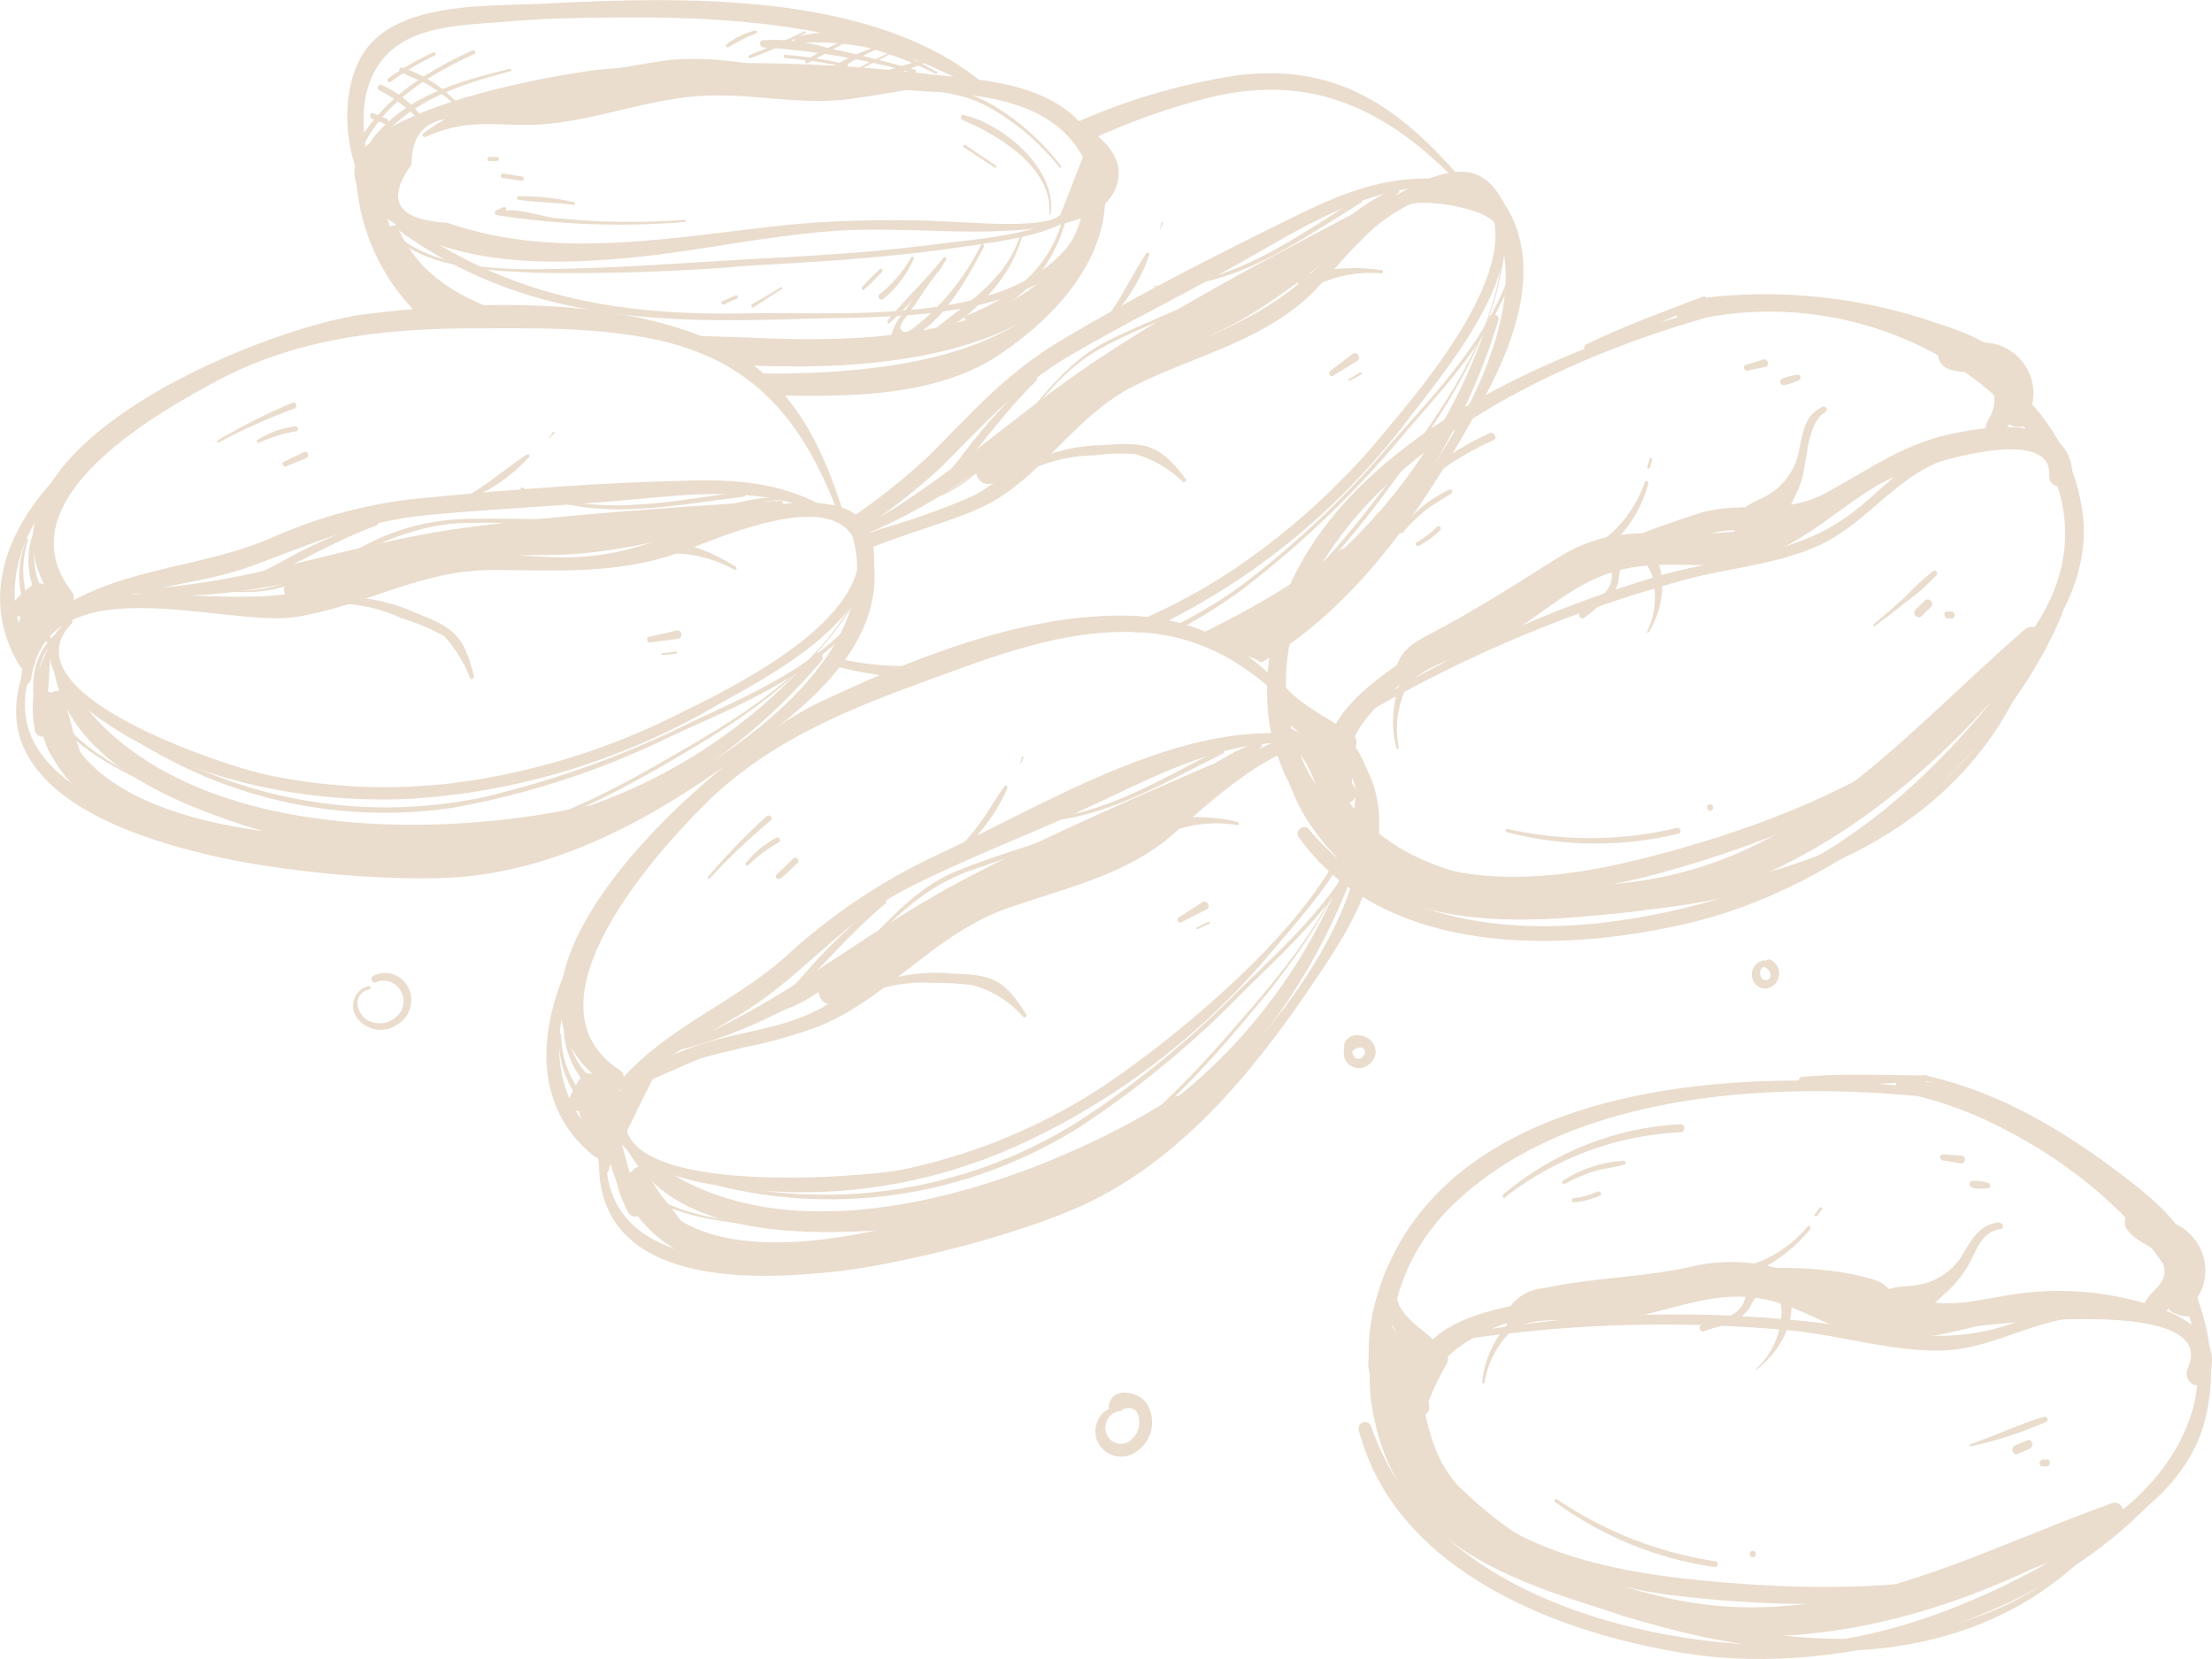 <svg width="200" height="150" viewBox="0 0 200 150" fill="none" xmlns="http://www.w3.org/2000/svg">
<g opacity="0.3" clip-path="url(#clip0_303_756)">
<path d="M156.068 27.546C140.708 31.111 116.591 41.318 114.679 60.126C112.721 79.499 135.015 82.835 148.627 79.331C158.354 76.821 168.411 72.873 176.434 66.599C182.232 62.008 189.404 54.586 188.298 46.353C186.192 30.576 164.63 24.255 151.989 27.836C151.841 27.9 151.721 28.017 151.652 28.166C151.582 28.314 151.568 28.483 151.612 28.642C151.656 28.8 151.756 28.936 151.891 29.025C152.027 29.113 152.189 29.148 152.348 29.122C159.684 27.28 167.42 28.147 174.193 31.57C183.158 36.161 190.629 45.588 184.473 55.887C177.167 68.236 161.193 74.495 148.194 77.709C139.976 79.744 130.801 80.54 123.42 75.429C115.59 69.996 114.32 60.126 118.937 51.954C126.124 39.099 142.964 31.647 156.292 28.173C156.696 28.066 156.517 27.454 156.113 27.546H156.068Z" fill="#B98D58"/>
<path d="M153.991 26.811C150.435 28.188 146.819 29.458 143.398 31.157C143.329 31.201 143.278 31.268 143.253 31.347C143.228 31.425 143.231 31.511 143.261 31.587C143.291 31.664 143.347 31.727 143.419 31.766C143.49 31.805 143.572 31.817 143.652 31.799C147.268 30.56 150.719 28.877 154.186 27.316C154.455 27.193 154.26 26.704 153.991 26.811Z" fill="#B98D58"/>
<path d="M114.798 60.294C113.723 66.415 120.447 65.742 119.983 71.113C119.984 71.264 120.022 71.413 120.096 71.545C120.169 71.676 120.274 71.786 120.402 71.863L121.298 72.506C122.03 73.011 122.957 72.001 122.508 71.266C116.696 61.839 151.541 48.097 156.397 47.944C159.505 47.837 161.104 48.801 164.033 47.439C166.468 46.307 168.515 44.379 170.951 43.261C172.848 42.359 185.579 37.997 185.28 42.971C185.191 44.348 187.417 44.363 187.387 42.971C187.253 37.814 180.887 38.38 177.301 39.053C172.251 39.925 169.322 42.313 164.944 44.639C161.209 46.613 157.593 45.266 153.738 46.368C143.812 49.534 134.429 54.269 125.93 60.401C121.836 63.278 117.951 67.042 120.984 72.184L122.195 70.945C122.195 70.945 122.583 67.547 122.643 67.073C122.643 66.93 122.605 66.789 122.534 66.665C122.463 66.542 122.362 66.439 122.24 66.369C120.028 64.839 115.605 62.834 115.381 60.37C115.381 60.049 114.858 59.926 114.798 60.294Z" fill="#B98D58"/>
<path d="M179.737 38.992L179.991 39.176C180.115 39.251 180.257 39.291 180.401 39.291C180.546 39.291 180.688 39.251 180.812 39.176C181.257 38.875 181.639 38.487 181.936 38.033C182.232 37.579 182.437 37.069 182.539 36.533C182.64 35.998 182.637 35.446 182.527 34.912C182.418 34.378 182.206 33.871 181.903 33.422C180.753 31.555 177.421 29.887 175.568 31.402C174.955 31.876 175.284 32.794 175.777 33.146C176.554 33.697 177.555 33.514 178.422 33.82C178.835 33.939 179.216 34.154 179.534 34.449C179.853 34.744 180.101 35.109 180.26 35.518C180.344 35.918 180.349 36.332 180.274 36.734C180.2 37.136 180.048 37.519 179.826 37.86C179.677 38.15 179.348 38.732 179.737 38.992Z" fill="#B98D58"/>
<path d="M167.917 44.226C161.941 47.684 157.458 48.449 150.734 48.235C146.759 48.113 144.115 48.373 140.693 50.531C136.763 53.01 133.476 55.121 129.352 57.294C127.469 58.289 126.618 58.825 126.005 60.967C125.964 61.143 125.979 61.328 126.049 61.494C126.118 61.66 126.238 61.799 126.391 61.89C126.543 61.981 126.72 62.019 126.896 61.999C127.071 61.979 127.235 61.902 127.365 61.778C129.785 59.514 133.655 59.085 136.449 57.325C141.052 54.448 143.547 51.403 149.524 51.097C152.916 50.913 155.919 51.51 159.221 50.362C162.523 49.215 165.392 46.827 168.186 44.823C168.235 44.772 168.267 44.707 168.279 44.636C168.291 44.566 168.281 44.494 168.252 44.429C168.223 44.365 168.176 44.311 168.116 44.274C168.056 44.238 167.987 44.221 167.917 44.226Z" fill="#B98D58"/>
<path d="M116.173 67.012C119.042 68.68 118.952 72.521 120.865 75.046C122.466 76.946 124.476 78.439 126.737 79.407C133.207 82.286 140.31 83.342 147.312 82.468C162.404 80.739 175.508 69.996 184.488 57.983C185.146 57.111 183.816 56.269 183.113 56.881C171.698 66.782 162.747 78.153 146.789 79.836C138.556 80.723 126.767 79.836 121.657 72.062C119.923 69.445 119.654 67.088 116.666 65.864C115.979 65.589 115.56 66.706 116.173 67.058V67.012Z" fill="#B98D58"/>
<path d="M183.069 60.539C177.719 72.429 166.214 78.045 154.141 80.142C140.17 82.56 121.447 84.105 117.129 66.583C117.072 66.421 116.963 66.284 116.82 66.195C116.676 66.106 116.507 66.07 116.341 66.093C116.174 66.117 116.021 66.198 115.906 66.323C115.791 66.449 115.722 66.611 115.71 66.782C115.62 69.414 116.113 70.899 118.31 72.261C118.728 72.521 119.086 71.878 118.683 71.603C115.067 69.185 115.695 68.42 116.815 71.45C117.391 72.876 118.155 74.215 119.087 75.428C120.852 77.838 123.172 79.762 125.84 81.029C132.998 84.35 142.725 82.988 150.226 82.101C163.958 80.448 177.645 74.449 183.278 60.676C183.28 60.651 183.274 60.625 183.261 60.602C183.249 60.58 183.229 60.563 183.206 60.552C183.183 60.542 183.157 60.54 183.132 60.546C183.107 60.551 183.085 60.565 183.069 60.585V60.539Z" fill="#B98D58"/>
<path d="M178.377 31.723C179.053 31.68 179.728 31.836 180.321 32.172C180.914 32.508 181.4 33.011 181.724 33.621C182.441 34.998 181.828 36.115 181.455 37.477C181.424 37.608 181.421 37.745 181.448 37.877C181.476 38.01 181.531 38.134 181.612 38.241C181.692 38.348 181.795 38.436 181.912 38.497C182.03 38.558 182.16 38.591 182.292 38.594C182.774 38.642 183.26 38.552 183.696 38.334C183.733 38.313 183.765 38.285 183.791 38.252C183.817 38.218 183.836 38.179 183.847 38.138C183.859 38.097 183.861 38.053 183.856 38.011C183.851 37.968 183.837 37.927 183.816 37.89C183.54 37.481 183.164 37.154 182.725 36.941L182.904 38.334C183.52 37.543 183.855 36.561 183.855 35.549C183.855 34.537 183.52 33.555 182.904 32.764C182.362 32.061 181.636 31.531 180.81 31.235C179.985 30.94 179.094 30.891 178.242 31.096C178.173 31.112 178.11 31.151 178.066 31.208C178.021 31.265 177.997 31.336 177.997 31.41C177.997 31.483 178.021 31.553 178.066 31.611C178.11 31.668 178.173 31.707 178.242 31.723H178.377Z" fill="#B98D58"/>
<path d="M153.677 27.392C159.46 27.117 180.857 28.693 181.574 37.477C181.599 37.648 181.683 37.804 181.81 37.917C181.938 38.029 182.101 38.092 182.269 38.092C182.438 38.092 182.601 38.029 182.728 37.917C182.856 37.804 182.94 37.648 182.964 37.477C183.577 32.412 179.139 30.468 175.104 29.213C168.203 26.822 160.863 26.058 153.633 26.979C153.394 26.979 153.453 27.408 153.633 27.392H153.677Z" fill="#B98D58"/>
<path d="M126.468 67.547C126.173 66.081 126.272 64.56 126.757 63.147C127.241 61.735 128.092 60.484 129.217 59.529C129.725 59.069 128.963 58.274 128.47 58.763C127.393 59.927 126.624 61.353 126.237 62.907C125.85 64.46 125.857 66.089 126.259 67.639C126.259 67.777 126.498 67.716 126.468 67.639V67.547Z" fill="#B98D58"/>
<path d="M149.001 57.264C150.495 55.06 151.122 50.867 148.537 49.138C148.306 48.995 148.048 48.901 147.78 48.863C147.511 48.825 147.239 48.843 146.977 48.916C146.716 48.989 146.472 49.115 146.26 49.288C146.048 49.46 145.872 49.675 145.743 49.919C145.415 50.668 145.743 51.449 145.743 52.153C145.639 53.683 144.025 54.509 142.949 55.336C142.909 55.356 142.875 55.385 142.847 55.42C142.82 55.456 142.8 55.497 142.79 55.541C142.78 55.586 142.78 55.631 142.79 55.676C142.799 55.72 142.818 55.762 142.845 55.797C142.872 55.833 142.907 55.863 142.946 55.883C142.986 55.904 143.029 55.915 143.074 55.916C143.118 55.917 143.162 55.908 143.202 55.89C143.243 55.872 143.279 55.844 143.308 55.81C144.23 55.125 145.094 54.362 145.893 53.53C146.416 52.872 146.281 52.551 146.431 51.816C146.58 51.081 146.834 50.378 147.716 50.393L148.672 50.775C149.157 51.365 149.459 52.09 149.539 52.857C149.788 54.34 149.557 55.866 148.881 57.203H148.986L149.001 57.264Z" fill="#B98D58"/>
<path d="M164.765 36.788C163.121 37.569 163.001 39.176 162.643 40.813C162.342 42.325 161.473 43.656 160.222 44.517C159.176 45.236 158.026 45.404 157.234 46.46C156.965 46.742 156.805 47.114 156.782 47.507C156.76 47.9 156.876 48.288 157.11 48.6C157.344 48.913 157.681 49.128 158.057 49.207C158.434 49.286 158.826 49.224 159.161 49.031C160.82 48.159 161.955 45.664 162.703 43.981C163.45 42.298 163.196 38.334 165.049 37.248C165.347 37.079 165.049 36.636 164.78 36.788H164.765Z" fill="#B98D58"/>
<path d="M122.314 51.158C125.326 46.127 129.768 42.16 135.045 39.788C135.463 39.604 135.045 38.977 134.686 39.16C129.335 41.599 124.896 45.743 122.03 50.974C122.018 51.014 122.02 51.056 122.034 51.094C122.048 51.133 122.075 51.165 122.109 51.187C122.144 51.208 122.184 51.216 122.224 51.211C122.264 51.206 122.301 51.187 122.329 51.158H122.314Z" fill="#B98D58"/>
<path d="M126.857 48.128C127.47 47.4 128.151 46.734 128.889 46.139C129.621 45.542 130.488 45.129 131.22 44.608C131.384 44.486 131.309 44.18 131.085 44.256C129.301 45.062 127.756 46.334 126.603 47.944C126.468 48.113 126.692 48.358 126.842 48.189L126.857 48.128Z" fill="#B98D58"/>
<path d="M128.261 49.352C128.984 48.989 129.645 48.508 130.218 47.929C130.413 47.745 130.114 47.439 129.919 47.638C129.38 48.196 128.76 48.666 128.082 49.031C127.857 49.138 128.082 49.459 128.261 49.352Z" fill="#B98D58"/>
<path d="M169.501 56.606C170.428 55.932 171.324 55.244 172.221 54.525C173.245 53.785 174.201 52.95 175.075 52.03C175.239 51.831 175.075 51.464 174.776 51.632C173.884 52.36 173.036 53.142 172.236 53.974C171.309 54.831 170.353 55.657 169.397 56.453C169.307 56.529 169.397 56.667 169.501 56.606Z" fill="#B98D58"/>
<path d="M173.745 55.703L174.582 54.877C174.955 54.525 174.387 53.943 174.029 54.31L173.192 55.121C172.819 55.489 173.386 56.055 173.745 55.703Z" fill="#B98D58"/>
<path d="M176.195 55.917H176.509C176.913 55.841 176.748 55.213 176.345 55.29H176.031C175.628 55.29 175.792 55.994 176.195 55.917Z" fill="#B98D58"/>
<path d="M136.24 75.245C141.33 76.559 146.654 76.607 151.765 75.382C152.094 75.306 151.944 74.801 151.616 74.862C146.585 76.055 141.359 76.087 136.315 74.954C136.136 74.954 136.046 75.199 136.24 75.245Z" fill="#B98D58"/>
<path d="M154.619 73.301C154.694 73.301 154.767 73.271 154.82 73.216C154.873 73.162 154.903 73.088 154.903 73.011C154.903 72.933 154.873 72.86 154.82 72.805C154.767 72.751 154.694 72.72 154.619 72.72C154.544 72.72 154.472 72.751 154.418 72.805C154.365 72.86 154.335 72.933 154.335 73.011C154.335 73.088 154.365 73.162 154.418 73.216C154.472 73.271 154.544 73.301 154.619 73.301Z" fill="#B98D58"/>
<path d="M157.981 33.514L159.61 33.177C160.043 33.085 159.849 32.366 159.43 32.504L157.831 32.993C157.775 33.022 157.73 33.071 157.705 33.13C157.68 33.189 157.676 33.255 157.693 33.318C157.711 33.38 157.75 33.433 157.802 33.469C157.855 33.505 157.918 33.521 157.981 33.514Z" fill="#B98D58"/>
<path d="M161.343 34.814C161.811 34.731 162.264 34.576 162.688 34.355C162.732 34.324 162.765 34.28 162.783 34.228C162.801 34.177 162.803 34.121 162.788 34.068C162.773 34.016 162.742 33.969 162.7 33.936C162.658 33.902 162.607 33.883 162.553 33.881C162.083 33.933 161.621 34.046 161.179 34.218C161.101 34.24 161.036 34.293 160.997 34.364C160.957 34.436 160.948 34.521 160.969 34.6C160.991 34.679 161.043 34.746 161.113 34.786C161.183 34.827 161.266 34.837 161.343 34.814Z" fill="#B98D58"/>
<path d="M148.717 43.598C148.009 45.656 146.725 47.455 145.026 48.771C143.61 49.555 142.265 50.466 141.007 51.495C140.603 51.908 141.111 52.459 141.574 52.26C143.367 51.273 145 50.008 146.416 48.511C147.665 47.149 148.568 45.493 149.045 43.69C149.045 43.476 148.791 43.399 148.717 43.598Z" fill="#B98D58"/>
<path d="M149.135 41.578C149.06 41.808 149.001 42.053 148.926 42.282C148.935 42.309 148.952 42.333 148.975 42.349C148.998 42.366 149.025 42.375 149.053 42.375C149.081 42.375 149.108 42.366 149.131 42.349C149.154 42.333 149.171 42.309 149.18 42.282C149.255 42.037 149.315 41.808 149.389 41.578C149.393 41.546 149.385 41.514 149.367 41.487C149.35 41.46 149.324 41.44 149.293 41.431C149.263 41.422 149.231 41.424 149.202 41.437C149.173 41.45 149.149 41.473 149.135 41.502V41.578Z" fill="#B98D58"/>
<path d="M185.997 55.351C178.616 66.476 168.665 77.326 155.769 81.167C143.427 84.825 127.544 86.003 118.325 74.954C117.891 74.449 117.01 75.122 117.413 75.673C125.153 86.569 141.171 86.171 152.647 83.478C166.304 80.279 180.783 69.047 186.416 55.596C186.447 55.539 186.456 55.472 186.439 55.408C186.422 55.345 186.382 55.291 186.326 55.259C186.271 55.227 186.205 55.218 186.143 55.235C186.081 55.252 186.029 55.294 185.997 55.351Z" fill="#B98D58"/>
<path d="M120.924 66.032C130.744 60.001 141.342 55.411 152.407 52.398C156.382 51.326 160.865 51.02 164.645 49.23C169.128 47.087 171.817 42.45 176.868 41.272C177.495 41.119 177.226 40.109 176.584 40.262C171.922 41.379 170.054 44.853 166.124 47.286C161.328 50.347 155.022 50.531 149.688 52.153C139.453 55.219 129.697 59.763 120.715 65.65C120.675 65.682 120.647 65.727 120.637 65.779C120.627 65.83 120.636 65.883 120.661 65.928C120.687 65.973 120.728 66.007 120.776 66.024C120.825 66.04 120.877 66.038 120.924 66.017V66.032Z" fill="#B98D58"/>
<path d="M176.001 98.704C160.058 96.302 132.056 96.898 125.004 115.66C118.609 132.876 138.033 142.716 151.481 144.277C161.433 145.44 172.116 145.516 181.769 142.501C188.672 140.344 197.607 136.044 199.445 128.086C203.046 112.569 185.101 98.796 172.056 97.48C171.324 97.48 171.145 98.689 171.877 98.811C184.563 100.831 207.439 117.512 195.306 133.09C186.491 144.414 166.573 144.139 153.902 142.899C146.431 142.165 138.287 140.65 132.37 135.431C124.287 128.316 123.405 116.915 131.145 109.156C142.068 98.276 161.911 97.664 175.971 99.393C176.315 99.393 176.405 98.796 175.971 98.75L176.001 98.704Z" fill="#B98D58"/>
<path d="M174.238 97.235C170.472 97.235 166.677 97.036 162.912 97.358C162.835 97.374 162.766 97.418 162.716 97.481C162.666 97.543 162.639 97.621 162.639 97.702C162.639 97.783 162.666 97.861 162.716 97.924C162.766 97.986 162.835 98.03 162.912 98.046C166.677 98.245 170.472 97.954 174.238 97.771C174.297 97.756 174.349 97.722 174.386 97.674C174.424 97.625 174.444 97.565 174.444 97.503C174.444 97.441 174.424 97.381 174.386 97.333C174.349 97.284 174.297 97.25 174.238 97.235Z" fill="#B98D58"/>
<path d="M125.885 113.946C122.419 118.935 129.232 121.108 126.976 125.791C126.898 125.925 126.857 126.078 126.857 126.234C126.857 126.391 126.898 126.544 126.976 126.678C127.17 127 127.379 127.306 127.589 127.612C128.022 128.254 129.337 128.117 129.217 127.153C127.723 115.813 162.807 115.522 169.128 117.848C172.654 119.149 173.61 120.312 177.391 120.052C178.631 119.96 200.924 116.838 197.801 123.74C197.741 123.871 197.707 124.013 197.701 124.158C197.696 124.303 197.719 124.447 197.769 124.582C197.82 124.718 197.897 124.841 197.995 124.945C198.094 125.049 198.212 125.132 198.342 125.188C198.473 125.244 198.613 125.272 198.755 125.271C198.896 125.27 199.036 125.239 199.166 125.181C199.295 125.123 199.412 125.038 199.509 124.933C199.606 124.827 199.681 124.703 199.729 124.566C201.373 119.853 195.246 118.032 191.84 117.313C188.444 116.597 184.949 116.529 181.53 117.114C177.914 117.711 175.747 118.399 172.086 117.114C169.8 116.303 171.115 116.134 168.754 115.507C160.416 113.273 148.687 115.905 140.364 117.389C134.552 118.415 126.722 119.455 127.529 127.168L129.157 126.709C129.633 125.529 130.188 124.384 130.816 123.281C130.89 123.156 130.929 123.014 130.929 122.868C130.929 122.722 130.89 122.579 130.816 122.455C128.963 119.715 124.929 119.287 126.498 114.191C126.602 113.839 126.139 113.686 125.945 113.961L125.885 113.946Z" fill="#B98D58"/>
<path d="M193.947 118.093C195.56 120.328 197.966 116.425 198.041 114.864C198.175 112.339 195.59 108.881 192.916 109.447C192.732 109.499 192.565 109.6 192.431 109.739C192.297 109.878 192.201 110.051 192.153 110.24C192.104 110.429 192.105 110.627 192.155 110.816C192.205 111.004 192.302 111.176 192.437 111.314C193.379 112.538 195.217 112.645 195.635 114.375C196.053 116.104 194.529 116.548 193.947 117.741C193.92 117.785 193.906 117.835 193.906 117.887C193.906 117.938 193.92 117.988 193.947 118.032V118.093Z" fill="#B98D58"/>
<path d="M181.141 118.614C173.461 119.761 168.515 117.221 161.403 114.88C158.592 113.961 155.587 113.855 152.721 114.574C148.403 115.507 143.756 115.538 139.617 116.471C138.896 116.511 138.197 116.742 137.59 117.142C136.982 117.542 136.486 118.096 136.151 118.751C136.071 118.893 136.034 119.056 136.045 119.219C136.056 119.382 136.114 119.538 136.212 119.668C136.309 119.797 136.442 119.894 136.594 119.946C136.745 119.998 136.908 120.003 137.062 119.96C139.871 118.858 142.77 119.7 145.684 119.394C150.943 118.843 155.187 116.134 160.626 117.741C163.958 118.736 166.603 120.802 170.189 121.077C173.775 121.353 177.66 120.129 181.321 119.272C181.754 119.18 181.56 118.552 181.141 118.614Z" fill="#B98D58"/>
<path d="M124.75 120.618C126.632 123.25 125.542 127.306 126.498 130.336C127.635 133.231 129.496 135.769 131.892 137.696C136.844 142.094 142.759 145.202 149.135 146.756C163.599 150.398 179.184 145.225 191.616 137.574C192.437 137.069 191.9 135.569 190.928 135.921C177.122 140.91 164.989 148.057 149.823 144.261C143.081 142.703 136.881 139.29 131.892 134.391C127.738 129.938 129.516 123.847 125.706 119.792C125.213 119.272 124.212 119.976 124.69 120.588L124.75 120.618Z" fill="#B98D58"/>
<path d="M189.449 139.456C179.214 149.602 164.66 149.571 151.66 146.021C138.661 142.471 123.838 137.299 125.87 120.572C125.866 120.41 125.811 120.253 125.713 120.126C125.614 119.999 125.478 119.907 125.325 119.866C125.172 119.824 125.009 119.835 124.863 119.896C124.716 119.957 124.592 120.066 124.511 120.205C123.48 122.654 123.285 124.153 124.914 126.326C125.198 126.709 125.855 126.326 125.571 125.928C123.749 123.342 123.898 120.481 123.838 124.918C123.86 126.095 124.011 127.265 124.286 128.407C124.829 131.068 125.942 133.571 127.544 135.738C132.116 141.859 140.484 144.078 147.297 146.235C161.687 150.75 178.407 151.515 189.613 139.609C189.627 139.586 189.633 139.558 189.63 139.531C189.627 139.504 189.615 139.478 189.596 139.459C189.577 139.439 189.552 139.427 189.525 139.424C189.499 139.42 189.472 139.427 189.449 139.441V139.456Z" fill="#B98D58"/>
<path d="M195.351 110.886C196.041 111.12 196.645 111.565 197.081 112.162C197.516 112.758 197.763 113.477 197.787 114.222C197.787 115.645 196.86 116.41 196.098 117.451C196.032 117.568 195.993 117.7 195.984 117.836C195.975 117.971 195.997 118.107 196.047 118.233C196.098 118.358 196.176 118.471 196.275 118.56C196.375 118.65 196.493 118.716 196.621 118.751C197.01 118.95 197.443 119.039 197.876 119.011C197.925 119.011 197.974 118.998 198.017 118.976C198.061 118.953 198.099 118.921 198.13 118.882C198.16 118.842 198.181 118.796 198.191 118.747C198.202 118.698 198.201 118.647 198.19 118.598C198.056 118.097 197.799 117.639 197.443 117.267L197.07 118.797C197.931 118.344 198.617 117.606 199.019 116.704C199.42 115.801 199.512 114.787 199.281 113.824C199.062 112.922 198.588 112.107 197.918 111.481C197.248 110.855 196.412 110.445 195.515 110.304C195.434 110.282 195.348 110.293 195.275 110.336C195.202 110.379 195.149 110.45 195.127 110.534C195.105 110.617 195.117 110.705 195.159 110.78C195.201 110.855 195.27 110.909 195.351 110.931V110.886Z" fill="#B98D58"/>
<path d="M173.894 97.618C178.22 99.132 182.303 101.293 186.012 104.03C190.076 106.953 198.085 111.176 196.277 117.42C196.232 117.588 196.248 117.768 196.323 117.925C196.398 118.083 196.526 118.207 196.683 118.274C196.841 118.342 197.017 118.348 197.179 118.292C197.341 118.236 197.477 118.122 197.562 117.971C200.117 113.089 196.068 109.493 192.497 106.723C186.879 102.377 180.932 98.735 173.999 97.22C173.947 97.206 173.892 97.213 173.846 97.24C173.8 97.268 173.766 97.313 173.752 97.365C173.738 97.418 173.745 97.474 173.772 97.522C173.799 97.569 173.843 97.604 173.894 97.618Z" fill="#B98D58"/>
<path d="M134.223 125.026C134.451 123.551 135.069 122.169 136.009 121.028C136.949 119.887 138.176 119.031 139.557 118.552C139.629 118.532 139.695 118.496 139.752 118.447C139.808 118.398 139.854 118.337 139.886 118.269C139.919 118.201 139.936 118.126 139.938 118.05C139.94 117.974 139.926 117.899 139.897 117.829C139.868 117.759 139.825 117.696 139.771 117.644C139.716 117.593 139.652 117.553 139.582 117.529C139.511 117.505 139.437 117.496 139.363 117.504C139.289 117.512 139.218 117.535 139.154 117.573C137.746 118.255 136.533 119.296 135.631 120.595C134.728 121.895 134.166 123.41 133.999 124.995C133.999 125.117 134.193 125.148 134.223 124.995V125.026Z" fill="#B98D58"/>
<path d="M158.848 123.801C160.969 122.271 163.136 118.552 161.253 115.981C161.079 115.77 160.864 115.597 160.623 115.473C160.381 115.349 160.117 115.277 159.847 115.261C159.577 115.245 159.307 115.286 159.053 115.381C158.799 115.476 158.566 115.623 158.37 115.813C157.742 116.486 157.981 117.343 157.458 118.139C156.666 119.21 155.097 119.425 153.887 119.777C153.513 119.884 153.678 120.496 154.036 120.373C155.531 119.807 157.578 119.593 158.34 117.956C158.728 117.129 159.296 116.425 160.342 117.053C161.388 117.68 161.074 119.18 160.895 120.113C160.578 121.53 159.836 122.809 158.773 123.771C158.773 123.771 158.773 123.893 158.848 123.847V123.801Z" fill="#B98D58"/>
<path d="M180.827 110.518C178.989 110.641 178.287 112.048 177.361 113.579C176.921 114.26 176.349 114.841 175.681 115.285C175.012 115.73 174.262 116.03 173.476 116.165C172.25 116.41 171.294 116.165 170.174 116.869C169.053 117.573 169.322 120.067 170.98 119.93C172.938 119.761 174.656 118.078 176.076 116.762C176.749 116.136 177.337 115.421 177.824 114.635C178.691 113.242 179.004 111.406 180.902 111.115C181.201 111.115 181.126 110.564 180.827 110.579V110.518Z" fill="#B98D58"/>
<path d="M136.121 108.207C140.699 104.672 146.216 102.639 151.944 102.377C152.407 102.377 152.407 101.612 151.944 101.642C146.074 101.948 140.454 104.174 135.911 107.993C135.762 108.116 135.911 108.376 136.121 108.269V108.207Z" fill="#B98D58"/>
<path d="M141.455 107.044C142.337 106.566 143.263 106.176 144.219 105.881C145.071 105.637 145.953 105.56 146.804 105.315C146.852 105.315 146.897 105.296 146.931 105.261C146.965 105.227 146.984 105.18 146.984 105.132C146.984 105.083 146.965 105.036 146.931 105.002C146.897 104.967 146.852 104.948 146.804 104.948C144.862 105.058 142.98 105.674 141.335 106.738C141.296 106.761 141.266 106.798 141.254 106.843C141.241 106.887 141.246 106.935 141.268 106.976C141.29 107.016 141.327 107.046 141.37 107.059C141.413 107.072 141.46 107.067 141.5 107.044H141.455Z" fill="#B98D58"/>
<path d="M142.292 108.713C143.111 108.641 143.913 108.435 144.668 108.1C144.907 107.993 144.668 107.626 144.458 107.733C143.773 108.053 143.041 108.254 142.292 108.33C142.053 108.33 142.053 108.743 142.292 108.713Z" fill="#B98D58"/>
<path d="M178.213 130.764C180.555 130.259 182.843 129.516 185.041 128.545C185.084 128.509 185.114 128.46 185.127 128.405C185.14 128.35 185.135 128.292 185.113 128.24C185.091 128.189 185.053 128.145 185.005 128.118C184.957 128.09 184.902 128.079 184.847 128.086C182.591 128.744 180.364 129.831 178.168 130.58C178.144 130.58 178.121 130.59 178.104 130.607C178.087 130.624 178.078 130.648 178.078 130.672C178.078 130.697 178.087 130.72 178.104 130.737C178.121 130.754 178.144 130.764 178.168 130.764H178.213Z" fill="#B98D58"/>
<path d="M182.426 131.453L183.487 131.009C183.95 130.81 183.756 130.03 183.278 130.228L182.217 130.688C181.754 130.871 181.963 131.667 182.426 131.453Z" fill="#B98D58"/>
<path d="M184.638 132.585H184.951C185.355 132.662 185.519 132.034 185.116 131.958H184.802C184.399 131.881 184.234 132.509 184.638 132.585Z" fill="#B98D58"/>
<path d="M140.618 135.814C144.894 138.942 149.847 140.958 155.052 141.691C155.351 141.691 155.411 141.216 155.127 141.17C149.996 140.4 145.094 138.482 140.768 135.554C140.603 135.447 140.469 135.707 140.618 135.814Z" fill="#B98D58"/>
<path d="M158.549 140.788C158.611 140.773 158.667 140.737 158.707 140.685C158.746 140.634 158.768 140.57 158.768 140.505C158.768 140.439 158.746 140.375 158.707 140.324C158.667 140.272 158.611 140.236 158.549 140.221C158.507 140.211 158.464 140.211 158.422 140.221C158.38 140.23 158.341 140.249 158.308 140.277C158.274 140.304 158.247 140.339 158.228 140.378C158.21 140.417 158.2 140.461 158.2 140.505C158.2 140.548 158.21 140.592 158.228 140.631C158.247 140.67 158.274 140.705 158.308 140.732C158.341 140.76 158.38 140.779 158.422 140.788C158.464 140.798 158.507 140.798 158.549 140.788Z" fill="#B98D58"/>
<path d="M175.597 104.902L177.226 105.177C177.274 105.192 177.324 105.196 177.373 105.189C177.423 105.182 177.47 105.164 177.512 105.137C177.554 105.109 177.589 105.072 177.616 105.029C177.643 104.986 177.66 104.938 177.667 104.887C177.673 104.837 177.669 104.785 177.654 104.736C177.639 104.688 177.615 104.643 177.581 104.605C177.548 104.567 177.507 104.537 177.461 104.517C177.415 104.497 177.366 104.487 177.316 104.489L175.672 104.366C175.61 104.369 175.55 104.395 175.504 104.438C175.458 104.481 175.428 104.539 175.419 104.603C175.41 104.666 175.423 104.731 175.455 104.785C175.488 104.84 175.538 104.881 175.597 104.902Z" fill="#B98D58"/>
<path d="M178.377 107.427C178.843 107.496 179.316 107.496 179.781 107.427C180.035 107.427 179.976 107.029 179.781 106.953C179.324 106.823 178.851 106.761 178.377 106.769C177.973 106.769 177.988 107.335 178.377 107.381V107.427Z" fill="#B98D58"/>
<path d="M163.435 110.901C162.149 112.442 160.482 113.6 158.608 114.252C156.935 114.757 155.127 114.757 153.513 115.415C153.065 115.599 153.05 116.41 153.633 116.349C155.561 116.212 157.442 115.681 159.167 114.787C160.892 113.894 162.424 112.655 163.674 111.146C163.808 110.977 163.584 110.748 163.435 110.901Z" fill="#B98D58"/>
<path d="M164.51 109.217L164.077 109.799C163.973 109.937 164.197 110.059 164.301 109.921L164.735 109.34C164.839 109.202 164.615 109.08 164.51 109.217Z" fill="#B98D58"/>
<path d="M194.051 135.677C183.726 142.961 171.025 149.449 158.19 148.699C145.355 147.95 128.739 142.915 123.973 128.974C123.925 128.829 123.824 128.709 123.693 128.638C123.561 128.567 123.407 128.55 123.264 128.591C123.12 128.632 122.998 128.728 122.921 128.859C122.844 128.99 122.82 129.146 122.852 129.295C126.199 142.242 141.276 147.812 152.736 149.541C166.588 151.638 184.249 146.48 194.26 136.074C194.44 135.875 194.186 135.508 193.961 135.677H194.051Z" fill="#B98D58"/>
<path d="M129.606 121.536C140.282 119.702 151.145 119.285 161.926 120.297C166.408 120.725 171.115 122.24 175.717 122.103C180.812 121.934 185.176 118.384 190.405 119.164C191.033 119.256 191.317 118.262 190.674 118.17C187.028 117.634 184.847 118.721 181.35 119.853C174.761 121.996 168.545 119.853 161.926 119.333C151.09 118.296 140.165 118.899 129.501 121.123C129.232 121.123 129.352 121.582 129.606 121.536Z" fill="#B98D58"/>
<path d="M2.792 61.549C4.167 50.699 20.394 56.805 26.789 55.779C33.185 54.754 37.787 51.586 44.451 51.54C50.532 51.54 55.762 51.984 61.56 49.918C64.892 48.725 78.773 42.267 77.578 52.076C77.473 52.964 78.863 52.964 78.952 52.076C79.535 46.766 77.114 45.358 72.288 45.45C69.874 45.548 67.487 46.012 65.206 46.827C60.588 48.357 56.972 50.194 51.967 50.377C49.471 50.469 46.961 50.148 44.496 50.148C40.735 49.98 36.979 50.567 33.439 51.877C26.132 54.693 21.007 53.882 13.611 53.729C8.321 53.622 2.389 55.259 1.896 61.503C1.896 62.054 2.673 62.023 2.733 61.503L2.792 61.549Z" fill="#B98D58"/>
<path d="M2.613 59.529C-5.62 77.448 32.497 80.157 41.926 79.269C52.594 78.275 61.978 72.169 70.316 65.711C75.859 61.426 81.178 55.397 78.25 47.868C77.951 47.103 76.756 47.393 77.01 48.22C81.373 62.513 55.299 75.459 44.585 77.387C35.74 78.994 -4.111 76.637 3.121 59.85C3.27 59.467 2.747 59.146 2.583 59.529H2.613Z" fill="#B98D58"/>
<path d="M6.319 56.009C2.613 58.626 5.183 62.13 8.067 64.288C16.121 70.409 27.193 72.674 37.025 72.23C46.801 71.633 56.311 68.737 64.817 63.768C69.524 61.12 80.148 55.718 78.429 48.633C78.295 48.021 77.368 48.281 77.518 48.893C79.221 55.902 66.132 62.222 61.082 64.686C55.337 67.547 49.208 69.517 42.897 70.532C36.568 71.54 30.112 71.359 23.846 69.996C20.588 69.277 0.252 62.788 6.498 56.346C6.662 56.177 6.498 55.871 6.244 56.009H6.319Z" fill="#B98D58"/>
<path d="M76.457 46.996C74.081 39.252 70.943 33.299 63.218 30.315C54.148 26.811 42.299 27.255 32.916 28.418C23.846 29.581 -5.231 41.15 5.198 54.754C5.915 55.688 7.17 54.387 6.468 53.469C0.252 45.373 13.64 37.661 19.363 34.569C26.52 30.698 34.036 29.78 42.03 29.688C47.903 29.688 53.984 29.489 59.797 30.82C68.762 32.901 72.96 38.732 76.053 47.103C76.143 47.363 76.532 47.256 76.457 46.996Z" fill="#B98D58"/>
<path d="M75.067 46.108C71.033 43.736 67.058 43.338 62.441 43.445C54.597 43.629 46.662 44.21 38.833 44.975C34.003 45.358 29.268 46.553 24.817 48.511C18.736 51.234 12.206 51.158 6.259 54.479C5.467 54.922 6.169 56.177 6.976 55.733C12.221 52.795 17.436 53.132 22.845 51.143C28.254 49.153 32.662 47.118 38.833 46.552C44.481 46.016 50.159 45.771 55.822 45.282C62.247 44.731 68.717 43.751 74.784 46.644C75.112 46.812 75.411 46.322 75.067 46.139V46.108Z" fill="#B98D58"/>
<path d="M8.739 39.88C2.523 44.562 -2.945 52.459 1.806 60.248C2.299 61.059 3.569 60.248 3.061 59.498C-1.421 52.29 3.554 44.945 9.038 40.339C9.292 40.124 8.963 39.666 8.694 39.88H8.739Z" fill="#B98D58"/>
<path d="M40.536 45.756C43.335 45.02 45.87 43.481 47.843 41.318C47.861 41.291 47.871 41.258 47.87 41.225C47.869 41.192 47.858 41.16 47.837 41.134C47.817 41.108 47.789 41.09 47.758 41.082C47.727 41.074 47.693 41.076 47.663 41.089C45.228 42.619 43.3 44.654 40.491 45.588C40.475 45.595 40.462 45.606 40.452 45.621C40.443 45.636 40.438 45.654 40.438 45.672C40.438 45.69 40.443 45.707 40.452 45.722C40.462 45.737 40.475 45.749 40.491 45.756H40.536Z" fill="#B98D58"/>
<path d="M49.651 39.635L50.099 39.206C50.111 39.198 50.12 39.187 50.127 39.175C50.134 39.162 50.138 39.148 50.139 39.133C50.139 39.119 50.136 39.104 50.13 39.091C50.124 39.078 50.115 39.067 50.104 39.058C50.093 39.049 50.08 39.043 50.066 39.04C50.052 39.037 50.038 39.038 50.024 39.042C50.01 39.046 49.998 39.053 49.987 39.063C49.977 39.073 49.969 39.086 49.965 39.099L49.621 39.604L49.651 39.635Z" fill="#B98D58"/>
<path d="M27.058 54.938C30.139 54.219 33.365 54.547 36.248 55.871C37.609 56.285 38.925 56.839 40.178 57.524C41.176 58.631 41.966 59.918 42.508 61.319C42.613 61.518 42.897 61.319 42.852 61.166C41.985 57.478 41.029 56.744 37.622 55.428C34.273 53.875 30.499 53.572 26.954 54.571C26.715 54.571 26.819 54.984 27.058 54.938Z" fill="#B98D58"/>
<path d="M66.505 51.234C64.496 49.946 62.247 49.102 59.901 48.755C58.885 48.572 58.825 50.194 59.722 50.087C62.02 49.88 64.327 50.37 66.356 51.495C66.373 51.509 66.392 51.519 66.413 51.525C66.434 51.531 66.456 51.532 66.477 51.528C66.499 51.524 66.519 51.516 66.537 51.503C66.555 51.49 66.57 51.474 66.581 51.455C66.592 51.436 66.599 51.414 66.601 51.392C66.603 51.37 66.6 51.348 66.593 51.327C66.586 51.306 66.574 51.286 66.559 51.271C66.544 51.255 66.526 51.242 66.505 51.234Z" fill="#B98D58"/>
<path d="M19.782 40.002C21.987 38.823 24.268 37.8 26.61 36.941C26.939 36.819 26.789 36.283 26.461 36.406C24.125 37.382 21.859 38.523 19.677 39.818C19.657 39.834 19.643 39.857 19.638 39.883C19.633 39.908 19.637 39.935 19.65 39.958C19.663 39.98 19.683 39.997 19.708 40.005C19.732 40.014 19.758 40.012 19.782 40.002Z" fill="#B98D58"/>
<path d="M23.427 40.033C24.493 39.534 25.618 39.184 26.774 38.992C27.014 38.992 26.969 38.502 26.7 38.533C25.486 38.693 24.32 39.115 23.278 39.772C23.114 39.864 23.278 40.109 23.427 40.033Z" fill="#B98D58"/>
<path d="M25.803 42.19L27.701 41.41C27.735 41.395 27.766 41.373 27.792 41.346C27.818 41.318 27.839 41.286 27.853 41.25C27.867 41.215 27.873 41.177 27.873 41.139C27.873 41.1 27.865 41.062 27.85 41.027C27.835 40.992 27.814 40.96 27.787 40.934C27.761 40.907 27.729 40.886 27.694 40.872C27.66 40.857 27.622 40.85 27.585 40.851C27.548 40.851 27.511 40.859 27.477 40.874L25.639 41.762C25.399 41.869 25.639 42.282 25.803 42.19Z" fill="#B98D58"/>
<path d="M58.751 58.09L61.231 57.769C61.285 57.771 61.339 57.761 61.389 57.74C61.439 57.718 61.483 57.686 61.52 57.645C61.557 57.605 61.584 57.556 61.601 57.504C61.617 57.451 61.622 57.395 61.616 57.34C61.609 57.285 61.591 57.232 61.563 57.185C61.534 57.138 61.496 57.098 61.451 57.067C61.406 57.037 61.355 57.017 61.301 57.008C61.248 57 61.193 57.004 61.141 57.019L58.676 57.585C58.422 57.585 58.467 58.136 58.751 58.09Z" fill="#B98D58"/>
<path d="M59.931 59.223L61.111 59.115C61.231 59.115 61.231 58.901 61.111 58.917L59.931 59.054C59.917 59.048 59.903 59.046 59.888 59.047C59.873 59.048 59.858 59.053 59.846 59.062C59.834 59.07 59.823 59.081 59.816 59.095C59.809 59.108 59.806 59.123 59.806 59.138C59.806 59.154 59.809 59.169 59.816 59.182C59.823 59.196 59.834 59.207 59.846 59.215C59.858 59.224 59.873 59.229 59.888 59.23C59.903 59.231 59.917 59.229 59.931 59.223Z" fill="#B98D58"/>
<path d="M4.466 58.274C1.477 64.946 9.038 68.879 13.864 71.082C21.56 74.602 29.957 77.097 38.459 76.714C46.961 76.332 54.283 72.552 61.47 68.328C67.88 64.563 73.992 60.432 77.697 53.683C77.699 53.665 77.695 53.646 77.686 53.63C77.677 53.614 77.664 53.601 77.648 53.592C77.632 53.584 77.614 53.581 77.596 53.584C77.578 53.586 77.561 53.594 77.548 53.606C74.365 59.85 68.582 63.798 62.785 67.196C56.987 70.593 50.831 74.143 44.122 75.551C36.932 76.876 29.533 76.35 22.591 74.021C16.614 72.154 1.089 67.502 4.66 58.412C4.66 58.289 4.511 58.213 4.466 58.32V58.274Z" fill="#B98D58"/>
<path d="M6.901 62.926C11.539 66.997 16.972 70.005 22.837 71.75C28.703 73.494 34.864 73.935 40.91 73.041C47.801 71.811 54.493 69.612 60.797 66.507C66.894 63.722 73.677 61.044 77.981 55.581C78.1 55.443 77.981 55.259 77.802 55.382C73.797 60.248 67.985 62.727 62.456 65.313C56.393 68.33 50.01 70.62 43.435 72.138C37.076 73.433 30.516 73.268 24.227 71.654C17.938 70.04 12.077 67.017 7.066 62.804C7.058 62.797 7.049 62.791 7.039 62.788C7.029 62.784 7.018 62.783 7.008 62.784C6.998 62.784 6.987 62.787 6.978 62.792C6.969 62.797 6.96 62.803 6.954 62.811C6.947 62.819 6.941 62.829 6.938 62.839C6.935 62.849 6.933 62.859 6.934 62.87C6.935 62.881 6.938 62.891 6.942 62.901C6.947 62.91 6.953 62.919 6.961 62.926H6.901Z" fill="#B98D58"/>
<path d="M5.288 57.08C1.776 59.972 2.747 65.084 5.213 68.251C8.739 72.842 13.476 76.117 19.303 76.025C19.677 76.025 19.677 75.413 19.303 75.428C17.148 75.43 15.015 74.981 13.034 74.11C11.053 73.24 9.267 71.965 7.783 70.363C4.451 67.042 1.193 61.304 5.452 57.233C5.557 57.141 5.452 56.988 5.288 57.08Z" fill="#B98D58"/>
<path d="M3.046 48.067C2.472 49.582 2.415 51.252 2.884 52.805C3.353 54.358 4.322 55.703 5.631 56.621C5.93 56.789 6.259 56.376 6.005 56.147C4.827 55.241 3.943 53.993 3.469 52.565C2.994 51.138 2.951 49.596 3.345 48.143C3.345 47.944 3.121 47.883 3.046 48.067Z" fill="#B98D58"/>
<path d="M2.374 48.816C1.747 50.355 1.582 52.05 1.899 53.685C2.215 55.32 3 56.821 4.152 57.998C4.406 58.274 4.809 57.861 4.555 57.6C3.452 56.475 2.678 55.056 2.321 53.504C1.965 51.951 2.04 50.328 2.538 48.816C2.538 48.709 2.419 48.679 2.374 48.816Z" fill="#B98D58"/>
<path d="M14.014 53.407C17.064 53.959 20.203 53.701 23.128 52.658C26.819 51.02 30.196 48.908 34.036 47.516C34.32 47.409 34.2 46.934 33.916 47.041C31.08 47.992 28.33 49.196 25.698 50.638C22.161 52.726 18.079 53.64 14.014 53.254C13.909 53.254 13.924 53.392 14.014 53.407Z" fill="#B98D58"/>
<path d="M20.26 53.407C22.949 53.792 25.689 53.333 28.119 52.091C32.841 49.934 36.696 47.424 42.06 47.286C46.842 47.164 51.578 47.562 56.36 47.286C61.141 47.011 65.908 46.414 70.644 45.679C70.869 45.679 70.809 45.251 70.644 45.282C65.908 45.787 61.186 46.506 56.42 46.812C51.653 47.118 46.916 46.812 42.12 46.919C39.002 46.99 35.939 47.774 33.155 49.215C29.061 51.25 25.176 53.958 20.409 53.3C20.409 53.3 20.334 53.407 20.409 53.423L20.26 53.407Z" fill="#B98D58"/>
<path d="M71.615 45.067C68.119 44.639 65.235 45.863 61.993 47.026C57.496 48.427 52.781 48.946 48.097 48.556C41.836 48.373 35.351 48.556 30.435 52.994C30.196 53.209 30.555 53.576 30.794 53.362C36.77 47.883 44.839 49.169 52.221 49.107C55.164 49.149 58.096 48.731 60.917 47.868C64.533 46.69 67.701 44.93 71.615 45.282C71.765 45.282 71.765 45.067 71.615 45.052V45.067Z" fill="#B98D58"/>
<path d="M47.081 44.226C53.64 47.286 60.304 45.756 67.193 44.914C67.491 44.914 67.491 44.41 67.193 44.44C60.394 45.343 53.745 46.904 47.14 44.073C47.051 44.073 46.991 44.195 47.14 44.226H47.081Z" fill="#B98D58"/>
<path d="M11.563 53.637C19.886 54.54 26.311 52.581 34.35 51.02C43.763 49.169 53.446 49.123 62.919 47.73C65.728 47.301 69.882 45.985 64.413 46.368C58.944 46.751 53.775 48.22 48.186 48.281C40.64 48.281 33.782 50.423 26.43 52.29C26.167 52.369 25.945 52.551 25.811 52.796C25.678 53.041 25.643 53.331 25.716 53.601C25.788 53.872 25.962 54.103 26.199 54.244C26.436 54.386 26.718 54.426 26.983 54.356C34.634 52.29 41.656 50.087 49.606 50.178C56.539 50.178 63.322 47.806 70.106 46.552C70.242 46.499 70.356 46.401 70.43 46.274C70.504 46.146 70.534 45.997 70.516 45.85C70.496 45.703 70.429 45.567 70.325 45.463C70.221 45.36 70.086 45.296 69.942 45.282C60.543 45.909 51.16 46.49 41.821 47.745C31.361 49.153 22.217 53.025 11.563 53.3C11.519 53.3 11.478 53.318 11.447 53.35C11.416 53.381 11.399 53.424 11.399 53.469C11.399 53.513 11.416 53.556 11.447 53.588C11.478 53.619 11.519 53.637 11.563 53.637Z" fill="#B98D58"/>
<path d="M2.613 53.3C2.217 53.985 1.962 54.745 1.862 55.535C1.762 56.324 1.819 57.125 2.03 57.891C2.056 57.983 2.102 58.067 2.165 58.138C2.227 58.208 2.305 58.263 2.391 58.299C2.478 58.334 2.571 58.349 2.664 58.342C2.756 58.335 2.846 58.306 2.927 58.258C4.18 57.54 5.214 56.481 5.915 55.198C5.992 55.043 6.014 54.865 5.977 54.695C5.939 54.525 5.845 54.373 5.711 54.267C5.577 54.16 5.41 54.104 5.24 54.109C5.07 54.115 4.908 54.18 4.78 54.295C3.621 55.255 2.648 56.428 1.911 57.754C1.507 58.488 2.538 59.391 3.106 58.687C3.847 57.759 4.521 56.777 5.123 55.749C5.512 55.06 6.229 53.989 5.691 53.178C4.346 51.097 2.165 55.535 1.717 56.407L3.211 57.065C3.554 55.994 3.898 54.907 4.227 53.821C4.556 52.734 3.435 52.474 2.822 52.979C2.16 53.446 1.57 54.014 1.074 54.662C1.009 54.788 0.982 54.929 0.994 55.071C1.006 55.212 1.058 55.346 1.143 55.458C1.229 55.57 1.344 55.654 1.475 55.7C1.605 55.746 1.747 55.752 1.881 55.718C2.663 55.326 3.379 54.81 4.003 54.188L2.613 53.346C2.254 54.433 1.926 55.519 1.597 56.606C1.566 56.795 1.597 56.99 1.687 57.159C1.777 57.328 1.919 57.461 2.091 57.537C2.264 57.613 2.456 57.627 2.637 57.578C2.819 57.528 2.979 57.417 3.091 57.264C3.39 56.667 3.704 56.086 4.048 55.535C4.245 55.278 4.425 55.007 4.585 54.724C4.869 54.509 4.839 54.326 4.496 54.188C4.152 54.05 4.137 53.821 4.077 54.188C3.703 54.716 3.387 55.286 3.136 55.886C2.777 56.453 2.389 57.019 1.971 57.554L3.166 58.503C3.814 57.278 4.686 56.192 5.736 55.305L4.6 54.417C4.019 55.489 3.206 56.41 2.225 57.111L3.106 57.478C2.871 56.871 2.759 56.222 2.777 55.569C2.795 54.917 2.943 54.275 3.211 53.683C3.405 53.209 2.777 52.811 2.523 53.27L2.613 53.3Z" fill="#B98D58"/>
<path d="M4.137 59.131C3.085 61.211 2.728 63.587 3.121 65.895C3.127 66.037 3.173 66.175 3.253 66.291C3.333 66.408 3.443 66.499 3.572 66.554C3.701 66.609 3.842 66.624 3.979 66.6C4.116 66.575 4.243 66.511 4.346 66.415C5.84 65.129 5.751 65.313 5.96 63.247C6.065 62.252 4.675 62.222 4.376 63.018C3.83 64.137 3.681 65.416 3.954 66.635C4.226 67.855 4.904 68.94 5.87 69.705C6.021 69.85 6.213 69.941 6.418 69.965C6.623 69.989 6.831 69.944 7.009 69.838C7.187 69.731 7.327 69.568 7.407 69.373C7.487 69.178 7.504 68.962 7.454 68.756C6.94 66.759 6.171 64.84 5.168 63.048C4.705 62.176 3.151 62.513 3.241 63.584C4.555 77.586 26.625 79.453 37.129 78.795C51.479 77.745 64.834 70.904 74.26 59.773C74.634 59.345 74.021 58.702 73.648 59.131C65.9 67.905 55.352 73.564 43.898 75.092C34.35 76.469 7.185 76.943 5.258 63.293L3.375 64.12C4.406 65.694 5.164 67.438 5.616 69.277L7.2 68.328C6.767 66.706 6.334 65.084 5.885 63.462L4.301 63.247C4.391 61.931 4.466 60.63 4.555 59.33C4.555 59.054 4.227 58.855 4.092 59.131H4.137Z" fill="#B98D58"/>
<path d="M4.779 59.972C5.751 68.083 14.253 71.955 20.977 74.266C31.488 77.888 42.854 77.974 53.416 74.51C53.604 74.429 53.756 74.281 53.845 74.093C53.934 73.905 53.952 73.69 53.897 73.489C53.842 73.288 53.717 73.115 53.546 73.001C53.375 72.888 53.169 72.842 52.968 72.873C38.369 76.163 13.027 76.041 5.153 59.865C5.048 59.666 4.69 59.743 4.72 59.972H4.779Z" fill="#B98D58"/>
<path d="M77.458 48.694C78.145 48.388 78.848 48.113 79.535 47.852C82.444 47.034 85.295 46.011 88.067 44.792C91.28 43.063 93.162 40.354 95.717 37.906C98.365 35.545 101.4 33.685 104.683 32.412C109.927 30.132 114.783 28.357 118.967 24.286C122.03 21.302 124.197 18.532 128.097 16.634C132.49 14.538 135.09 15.242 136.644 20.123C136.928 20.996 135.583 21.363 135.329 20.506C134.806 18.807 128.904 17.996 127.499 18.471C125.814 19.279 124.293 20.405 123.017 21.791C120.85 23.857 119.176 26.382 116.741 28.112C112.467 31.279 107.193 32.534 102.516 34.906C97.376 37.508 94.597 42.558 89.77 45.343C86.976 46.98 81.971 48.067 77.817 49.934C77.739 49.509 77.619 49.093 77.458 48.694Z" fill="#B98D58"/>
<path d="M114.036 59.896C113.887 59.819 113.767 59.728 113.603 59.651C113.184 59.452 112.766 59.299 112.348 59.131C113.48 58.577 114.574 57.943 115.62 57.233C124.585 50.898 143.084 28.265 133.416 17.354C133.295 17.23 133.227 17.062 133.227 16.887C133.227 16.712 133.295 16.544 133.416 16.42C133.537 16.296 133.701 16.227 133.872 16.227C134.043 16.227 134.207 16.296 134.327 16.42C140.125 21.853 137.495 29.948 134.178 36.008C129.232 45.098 123.255 54.371 114.305 59.758L114.036 59.896Z" fill="#B98D58"/>
<path d="M103.248 57.172C102.471 57.172 101.649 57.034 100.827 56.989C104.391 55.639 107.807 53.911 111.018 51.831C116.41 48.276 121.246 43.906 125.362 38.87C128.769 34.753 138.452 23.475 134.118 17.752C134.07 17.703 134.031 17.644 134.007 17.579C133.982 17.514 133.971 17.444 133.975 17.374C133.978 17.304 133.997 17.236 134.028 17.174C134.06 17.112 134.104 17.058 134.158 17.015C134.212 16.972 134.274 16.941 134.34 16.925C134.407 16.909 134.476 16.907 134.543 16.92C134.61 16.933 134.673 16.961 134.729 17.002C134.785 17.042 134.831 17.094 134.865 17.155C139.348 23.154 131.145 32.932 127.619 37.523C121.685 45.5 114.009 51.942 105.205 56.331C104.548 56.636 103.891 56.897 103.248 57.172Z" fill="#B98D58"/>
<path d="M80.207 61.059C79.774 61.059 79.341 61.059 78.907 60.937C77.9 60.796 76.902 60.592 75.919 60.325V59.927C75.926 59.804 75.926 59.682 75.919 59.559C77.752 59.989 79.627 60.21 81.507 60.217L80.207 61.059Z" fill="#B98D58"/>
<path d="M97.107 11.156C101.753 9.073 106.646 7.622 111.66 6.84C120.79 5.616 126.513 9.61 132.325 16.405C132.505 16.604 132.221 16.91 132.027 16.711C125.542 9.947 118.773 6.626 109.613 8.753C105.736 9.717 101.959 11.06 98.332 12.763C98.011 12.163 97.597 11.62 97.107 11.156Z" fill="#B98D58"/>
<path d="M76.561 47.087C79.166 45.343 81.634 43.394 83.943 41.257C87.977 37.202 90.996 33.712 95.986 30.744C102.501 26.857 109.344 23.368 116.113 20.032C120.969 17.614 125.198 15.716 130.697 16.221C131.055 16.221 131.07 16.818 130.697 16.818C123.509 16.696 117.622 20.705 111.541 24.087C106.64 26.811 101.604 29.305 96.763 32.136C91.922 34.967 88.799 38.533 84.974 42.359C82.57 44.541 80.002 46.526 77.294 48.296C77.111 47.858 76.864 47.45 76.561 47.087Z" fill="#B98D58"/>
<path d="M98.87 29.979C101.081 27.959 102.008 25.296 103.651 22.893C103.741 22.771 103.98 22.893 103.92 23.016C102.967 25.817 101.251 28.281 98.975 30.116C98.9 30.116 98.795 30.116 98.87 29.979Z" fill="#B98D58"/>
<path d="M104.892 20.782C104.892 20.567 104.966 20.368 105.011 20.154C105.056 19.94 105.205 20.154 105.161 20.154L104.921 20.736L104.892 20.782Z" fill="#B98D58"/>
<path d="M90.024 43.843C92.727 41.567 96.104 40.299 99.602 40.247C103.577 39.971 104.772 40.063 107.208 43.308C107.312 43.461 107.088 43.675 106.954 43.568C105.729 42.381 104.243 41.514 102.621 41.043C101.414 40.969 100.204 41.01 99.005 41.165C95.833 41.205 92.756 42.276 90.219 44.226C90.054 44.348 89.83 44.057 89.995 43.92L90.024 43.843Z" fill="#B98D58"/>
<path d="M124.899 24.714C122.619 24.519 120.333 25.014 118.324 26.138C117.473 26.643 116.83 25.128 117.816 24.883C120.136 24.226 122.563 24.07 124.944 24.424C125.093 24.424 125.063 24.714 124.944 24.714H124.899Z" fill="#B98D58"/>
<path d="M120.297 33.514L122.329 31.983C122.703 31.693 123.121 32.381 122.703 32.641L120.536 33.973C120.252 34.141 120.043 33.728 120.297 33.529V33.514Z" fill="#B98D58"/>
<path d="M121.956 34.279L122.987 33.667C123.091 33.667 123.196 33.789 123.091 33.85L122.045 34.432C121.956 34.432 121.866 34.34 121.956 34.279Z" fill="#B98D58"/>
<path d="M110.047 58.381C110.569 58.105 111.092 57.83 111.615 57.524C117.921 53.668 122.448 47.822 126.812 41.9C131.175 35.977 135.433 29.657 135.956 22.006C135.963 21.989 135.975 21.975 135.989 21.966C136.004 21.956 136.021 21.951 136.038 21.951C136.056 21.951 136.073 21.956 136.087 21.966C136.102 21.975 136.114 21.989 136.12 22.006C135.299 30.361 130.741 37.094 125.93 43.644C121.597 49.566 116.965 54.938 110.659 58.534L110.047 58.381Z" fill="#B98D58"/>
<path d="M105.534 57.432L104.653 57.325C107.274 56.144 109.776 54.704 112.124 53.025C117.109 49.26 121.67 44.938 125.721 40.14C130.099 35.197 135 30.132 136.868 23.582C136.868 23.414 137.167 23.475 137.122 23.582C135.523 29.703 131.235 34.294 127.245 38.885C122.823 44.268 117.809 49.11 112.303 53.316C110.172 54.892 107.906 56.27 105.534 57.432Z" fill="#B98D58"/>
<path d="M80.252 60.967C78.793 60.721 77.347 60.399 75.919 60.003V59.819C77.45 60.224 79.001 60.54 80.566 60.768L80.252 60.967Z" fill="#B98D58"/>
<path d="M77.637 47.975C81.507 46.672 84.878 44.156 87.275 40.783C89.114 38.377 91.154 36.139 93.371 34.095C93.596 33.881 93.924 34.218 93.7 34.432C90.712 37.324 88.47 40.66 85.706 43.706C83.441 45.853 80.68 47.374 77.682 48.128C77.662 48.128 77.643 48.12 77.629 48.106C77.615 48.091 77.607 48.072 77.607 48.052C77.607 48.031 77.615 48.012 77.629 47.997C77.643 47.983 77.662 47.975 77.682 47.975H77.637Z" fill="#B98D58"/>
<path d="M83.405 45.343C90.771 43.216 93.401 34.126 100.245 30.774C104.563 28.647 109.09 27.056 113.349 24.76C117.607 22.465 121.926 19.68 126.229 17.109C126.274 17.082 126.328 17.076 126.379 17.09C126.429 17.104 126.472 17.139 126.498 17.185C126.524 17.232 126.53 17.287 126.516 17.339C126.502 17.39 126.469 17.434 126.423 17.461C122.075 20.307 117.562 22.97 112.975 25.388C108.388 27.806 103.681 29.183 99.348 31.601C93.087 35.075 90.637 43.537 83.465 45.373C83.375 45.373 83.345 45.266 83.465 45.251L83.405 45.343Z" fill="#B98D58"/>
<path d="M127.23 16.879C123.674 18.073 121.388 20.919 118.713 23.413C116.265 25.609 113.478 27.372 110.465 28.632C103.861 31.601 96.285 33.881 93.058 41.165C92.923 41.471 92.505 41.165 92.624 40.905C95.478 34.416 101.903 31.723 107.955 29.198C112.388 27.505 116.451 24.931 119.909 21.623C121.877 19.374 124.363 17.665 127.141 16.65C127.159 16.643 127.178 16.64 127.197 16.643C127.216 16.645 127.235 16.653 127.25 16.664C127.266 16.675 127.279 16.69 127.288 16.708C127.297 16.725 127.302 16.745 127.302 16.764C127.302 16.784 127.297 16.804 127.288 16.821C127.279 16.839 127.266 16.854 127.25 16.865C127.235 16.876 127.216 16.883 127.197 16.886C127.178 16.888 127.159 16.886 127.141 16.879H127.23Z" fill="#B98D58"/>
<path d="M104.384 25.862C111.466 25.74 117.01 21.531 122.852 17.92C122.904 17.89 122.965 17.881 123.022 17.897C123.08 17.913 123.129 17.951 123.158 18.004C123.188 18.057 123.196 18.119 123.181 18.178C123.165 18.237 123.128 18.287 123.076 18.318C117.099 21.975 111.601 26.107 104.384 25.969C104.368 25.962 104.354 25.95 104.345 25.935C104.335 25.921 104.33 25.903 104.33 25.885C104.33 25.867 104.335 25.85 104.345 25.835C104.354 25.82 104.368 25.808 104.384 25.801V25.862Z" fill="#B98D58"/>
<path d="M77.428 48.648C77.374 48.454 77.304 48.264 77.219 48.082C84.779 44.057 90.592 38.472 97.674 33.575C106.505 27.453 116.203 22.602 125.646 17.583C125.791 17.498 125.963 17.475 126.124 17.519C126.285 17.564 126.422 17.672 126.505 17.82C126.588 17.968 126.611 18.144 126.567 18.309C126.524 18.474 126.418 18.615 126.274 18.7C120.999 22.358 116.053 27.209 110.226 29.963C102.59 33.575 96.644 38.135 90.054 43.522C89.891 43.652 89.695 43.733 89.49 43.756C89.284 43.78 89.076 43.744 88.889 43.654C88.701 43.563 88.542 43.422 88.429 43.245C88.315 43.067 88.252 42.861 88.246 42.649C84.894 45.096 81.261 47.111 77.428 48.648Z" fill="#B98D58"/>
<path d="M112.303 59.115C111.779 58.896 111.24 58.717 110.689 58.58C110.166 58.411 109.643 58.289 109.195 58.167C110.48 57.509 111.601 56.881 112.482 56.361C122.95 50.281 130.841 40.438 134.627 28.739C134.791 28.188 135.643 28.433 135.478 28.968C131.686 41.469 123.761 52.226 113.065 59.391L112.303 59.115Z" fill="#B98D58"/>
<path d="M110.704 58.565C109.663 58.242 108.605 57.976 107.536 57.769C112.339 55.582 116.906 52.89 121.164 49.735C121.926 49.169 122.867 50.423 122.165 51.066C118.853 54.099 115.165 56.672 111.197 58.718L110.704 58.565Z" fill="#B98D58"/>
<path d="M55.075 105.545C56.375 102.882 57.69 100.235 59.004 97.572L62.904 95.858C64.398 95.338 65.893 95.062 67.387 94.68C69.705 94.217 71.983 93.567 74.201 92.736C80.656 89.997 84.451 84.381 91.354 82.024C96.076 80.387 101.007 79.285 105.101 76.224C107.94 74.112 120.431 60.921 122.613 71.358C122.792 72.245 124.107 71.878 123.943 70.99C122.777 65.772 120.147 65.191 115.545 66.92C112.631 68.177 109.951 69.943 107.626 72.138C102.366 76.576 97.331 78.535 90.995 80.677C87.648 81.656 84.503 83.253 81.716 85.391C78.28 88.206 75.964 90.838 71.541 92.308C69.329 93.042 67.058 93.379 64.787 94.006C59.154 95.537 52.684 98.811 54.253 105.82C54.372 106.356 55.149 106.126 55.06 105.591L55.075 105.545Z" fill="#B98D58"/>
<path d="M54.238 103.724C52.206 123.541 89.875 112.982 98.616 108.636C107.955 104.045 114.619 95.231 120.267 86.584C124.048 80.785 127.215 72.965 121.881 67.073C121.388 66.537 120.387 67.272 120.865 67.869C129.621 79.499 110.181 99.868 101.052 105.652C92.968 110.763 53.401 122.485 54.851 103.724C54.851 103.311 54.268 103.326 54.238 103.724Z" fill="#B98D58"/>
<path d="M56.584 99.133C53.132 103.969 59.841 106.172 63.427 106.922C72.995 108.793 82.892 107.657 91.817 103.663C100.824 99.607 108.81 93.505 115.172 85.819C118.773 81.58 126.124 73.699 122.404 67.854C122.075 67.333 121.238 67.854 121.582 68.343C127.559 77.801 104.249 95.629 98.003 99.317C92.908 102.375 87.355 104.552 81.567 105.759C78.25 106.432 52.684 108.636 57.017 99.347C57.035 99.323 57.048 99.295 57.055 99.266C57.061 99.236 57.062 99.205 57.056 99.176C57.05 99.146 57.038 99.118 57.021 99.093C57.004 99.068 56.982 99.047 56.956 99.032C56.931 99.017 56.902 99.007 56.873 99.004C56.843 99.001 56.813 99.004 56.785 99.014C56.757 99.023 56.731 99.039 56.709 99.059C56.688 99.08 56.67 99.105 56.659 99.133H56.584Z" fill="#B98D58"/>
<path d="M119.953 66.966C115.022 60.171 109.897 55.611 101.261 55.657C92.056 55.657 82.09 59.697 73.887 63.599C65.684 67.501 40.521 88.696 55.09 98.26C56.061 98.903 56.957 97.312 56.001 96.73C46.931 90.793 59.244 77.219 63.607 72.842C69.105 67.333 75.934 64.41 83.031 61.824C88.829 59.712 94.985 57.233 101.231 57.141C109.374 56.897 114.679 61.212 119.595 67.272C119.744 67.456 120.058 67.272 119.923 67.012L119.953 66.966Z" fill="#B98D58"/>
<path d="M118.384 66.583C107.297 64.64 94.597 72.704 84.735 77.295C79.741 79.622 75.125 82.719 71.048 86.477C66.236 90.747 60.454 92.767 56.106 97.679C55.493 98.368 56.479 99.393 57.092 98.704C60.932 94.374 64.966 93.333 69.299 90.119C73.633 86.906 77.099 82.789 82.224 80.218C87.35 77.647 92.295 75.75 97.301 73.5C104.04 70.44 110.749 66.476 118.295 67.226C118.623 67.226 118.698 66.69 118.384 66.644V66.583Z" fill="#B98D58"/>
<path d="M53.685 83.095C49.367 89.584 46.722 98.873 53.685 104.52C54.417 105.116 55.448 104.06 54.716 103.464C48.157 98.169 50.443 89.584 54.193 83.325C54.402 83.004 53.909 82.713 53.7 83.034L53.685 83.095Z" fill="#B98D58"/>
<path d="M85.616 77.892C88.028 76.266 89.927 73.959 91.085 71.251C91.085 71.098 90.981 70.914 90.861 71.067C90.084 72.016 89.516 73.179 88.799 74.128C87.888 75.476 86.785 76.678 85.527 77.693C85.452 77.693 85.527 77.907 85.616 77.846V77.892Z" fill="#B98D58"/>
<path d="M92.281 69.062L92.549 68.511C92.549 68.404 92.43 68.328 92.4 68.435L92.236 69.047L92.281 69.062Z" fill="#B98D58"/>
<path d="M75.844 91.129C78.331 89.491 81.259 88.699 84.212 88.865C85.42 88.857 86.627 88.918 87.828 89.048C89.628 89.507 91.253 90.509 92.49 91.925C92.519 91.964 92.563 91.989 92.611 91.994C92.658 92 92.706 91.986 92.744 91.956C92.781 91.925 92.806 91.881 92.811 91.832C92.817 91.783 92.803 91.734 92.774 91.696C90.786 88.513 89.681 88.115 86.02 88.023C82.353 87.666 78.68 88.647 75.65 90.793C75.456 90.93 75.65 91.252 75.844 91.129Z" fill="#B98D58"/>
<path d="M111.929 74.311C109.571 73.768 107.128 73.737 104.757 74.219C103.876 74.357 104.324 75.918 105.265 75.459C107.343 74.52 109.644 74.223 111.885 74.602C112.049 74.602 112.079 74.342 111.885 74.311H111.929Z" fill="#B98D58"/>
<path d="M64.174 79.423C65.895 77.553 67.737 75.805 69.688 74.189C69.957 73.975 69.568 73.561 69.299 73.806C67.423 75.504 65.661 77.329 64.025 79.27C63.95 79.377 64.025 79.53 64.174 79.423Z" fill="#B98D58"/>
<path d="M67.626 78.244C68.473 77.428 69.417 76.724 70.435 76.148C70.704 75.995 70.435 75.612 70.211 75.735C69.135 76.301 68.184 77.088 67.417 78.045C67.403 78.075 67.399 78.108 67.405 78.14C67.411 78.172 67.427 78.202 67.45 78.224C67.473 78.246 67.503 78.26 67.535 78.264C67.566 78.267 67.598 78.261 67.626 78.244Z" fill="#B98D58"/>
<path d="M70.614 79.423L72.109 78.045C72.392 77.801 71.974 77.357 71.705 77.632L70.211 79.086C70.002 79.3 70.316 79.622 70.54 79.423H70.614Z" fill="#B98D58"/>
<path d="M106.834 83.371L109.105 82.223C109.539 82.009 109.105 81.305 108.732 81.565L106.58 82.942C106.525 82.977 106.485 83.032 106.469 83.097C106.454 83.162 106.464 83.23 106.498 83.287C106.532 83.343 106.586 83.384 106.649 83.4C106.712 83.416 106.779 83.405 106.834 83.371Z" fill="#B98D58"/>
<path d="M108.284 84.014L109.359 83.509C109.479 83.509 109.359 83.279 109.27 83.34L108.194 83.861C108.104 83.861 108.194 84.059 108.284 84.014Z" fill="#B98D58"/>
<path d="M55.583 101.887C54.97 109.11 63.188 110.319 68.448 110.778C76.651 111.498 85.168 111.085 92.938 108.085C100.708 105.086 106.46 99.378 111.84 93.088C116.965 87.12 121.851 80.846 123.27 72.858C123.27 72.751 123.121 72.705 123.106 72.858C122.045 80.218 117.518 86.079 112.841 91.497C108.164 96.914 103.382 102.285 97.107 105.713C90.854 108.927 83.961 110.618 76.965 110.656C70.629 110.84 55.373 111.528 55.807 101.933C55.807 101.78 55.597 101.796 55.583 101.933V101.887Z" fill="#B98D58"/>
<path d="M59.393 105.438C65.612 107.914 72.307 108.879 78.952 108.258C85.597 107.636 92.011 105.445 97.69 101.857C103.095 98.293 108.105 94.136 112.632 89.461C117.114 85.069 121.971 80.662 124.122 74.541C124.122 74.373 123.928 74.296 123.868 74.464C121.552 80.662 116.502 85.177 111.914 89.63C107.509 94.098 102.645 98.064 97.406 101.459C91.766 104.976 85.426 107.146 78.856 107.808C72.285 108.47 65.653 107.608 59.453 105.285C59.433 105.285 59.414 105.293 59.4 105.307C59.386 105.321 59.378 105.341 59.378 105.361C59.378 105.381 59.386 105.401 59.4 105.415C59.414 105.43 59.433 105.438 59.453 105.438H59.393Z" fill="#B98D58"/>
<path d="M55.986 100.449C53.64 104.519 56.121 108.866 59.617 111.161C64.384 114.222 69.868 115.752 75.291 113.671C75.635 113.548 75.486 112.967 75.127 113.105C71.617 114.405 67.764 114.345 64.294 112.936C59.572 111.146 53.222 106.723 56.181 100.602C56.181 100.48 56.061 100.357 55.986 100.495V100.449Z" fill="#B98D58"/>
<path d="M50.966 92.69C50.891 95.751 52.983 99.347 56.151 99.898C56.449 99.898 56.703 99.485 56.375 99.347C53.536 98.108 51.414 96.042 51.279 92.69C51.269 92.656 51.248 92.626 51.22 92.605C51.192 92.584 51.157 92.572 51.122 92.572C51.087 92.572 51.053 92.584 51.025 92.605C50.997 92.626 50.976 92.656 50.966 92.69Z" fill="#B98D58"/>
<path d="M50.562 93.578C50.452 95.251 50.835 96.92 51.661 98.369C52.486 99.817 53.717 100.979 55.194 101.704C55.508 101.857 55.807 101.367 55.478 101.199C54.063 100.513 52.867 99.43 52.028 98.075C51.19 96.721 50.744 95.151 50.742 93.547C50.742 93.523 50.732 93.5 50.715 93.482C50.698 93.465 50.676 93.456 50.652 93.456C50.628 93.456 50.605 93.465 50.588 93.482C50.572 93.5 50.562 93.523 50.562 93.547V93.578Z" fill="#B98D58"/>
<path d="M62.979 94.068C66.034 93.572 68.911 92.275 71.332 90.303C74.32 87.487 76.83 84.365 80.043 81.718C80.282 81.534 79.938 81.182 79.699 81.381C77.076 83.466 74.655 85.802 72.467 88.359C69.867 91.42 66.715 92.767 62.949 93.915C62.844 93.915 62.949 94.098 62.949 94.068H62.979Z" fill="#B98D58"/>
<path d="M68.941 91.879C71.814 91.287 74.43 89.776 76.412 87.564C79.968 84.029 82.718 80.555 87.589 78.765C96.654 75.696 105.489 71.952 114.021 67.563C114.26 67.44 114.021 67.088 113.827 67.211C108.941 69.552 104.189 72.123 99.199 74.235C94.985 76.01 90.532 77.081 86.334 78.826C79.52 81.687 76.307 90.242 68.956 91.742C68.866 91.742 68.956 91.879 68.956 91.864L68.941 91.879Z" fill="#B98D58"/>
<path d="M114.769 66.752C111.849 67.615 109.178 69.19 106.984 71.343C103.114 74.377 98.711 76.622 94.014 77.954C88.037 79.912 81.657 82.162 78.444 88.176C78.28 88.467 78.713 88.727 78.863 88.436C82.763 81.244 90.816 79.744 97.735 77.204C100.49 76.254 103.093 74.893 105.46 73.164C108.448 70.853 111.018 68.007 114.828 67.043C114.978 67.043 114.828 66.782 114.828 66.813L114.769 66.752Z" fill="#B98D58"/>
<path d="M91.339 74.25C98.526 74.924 104.354 71.19 110.585 68.129C110.854 67.991 110.585 67.593 110.346 67.716C104.234 70.853 98.392 74.572 91.339 74.112C91.323 74.12 91.31 74.131 91.3 74.146C91.29 74.161 91.285 74.179 91.285 74.197C91.285 74.215 91.29 74.232 91.3 74.247C91.31 74.262 91.323 74.274 91.339 74.281V74.25Z" fill="#B98D58"/>
<path d="M60.798 95.093C67.895 93.409 73.005 90.349 79.102 86.401C87.245 81.167 96.419 77.632 105.056 73.378C105.997 72.919 111.152 70.822 111.257 70.011C111.571 67.655 108.045 70.608 107.238 71.067C103.397 73.545 99.328 75.631 95.09 77.296C87.38 79.882 81.283 84.212 74.485 88.773C73.364 89.523 74.485 91.374 75.531 90.609C78.638 88.467 81.746 86.294 84.869 84.151C88.799 81.473 92.535 80.402 96.913 78.627C102.889 76.194 108.179 71.939 113.767 68.695C114.365 68.343 113.947 67.241 113.289 67.517C104.219 71.434 95.105 75.26 86.393 79.928C77.682 84.595 70.361 91.084 60.753 94.772C60.716 94.787 60.686 94.817 60.668 94.854C60.651 94.891 60.648 94.933 60.658 94.973C60.67 95.013 60.694 95.046 60.728 95.069C60.762 95.091 60.803 95.099 60.842 95.093H60.798Z" fill="#B98D58"/>
<path d="M52.251 97.786C52.098 98.553 52.097 99.344 52.249 100.112C52.4 100.88 52.7 101.608 53.132 102.255C53.178 102.336 53.242 102.405 53.319 102.457C53.395 102.509 53.482 102.542 53.573 102.554C53.664 102.566 53.757 102.556 53.844 102.525C53.93 102.495 54.009 102.444 54.074 102.377C55.05 101.306 55.713 99.975 55.986 98.536C56.022 98.365 55.998 98.186 55.919 98.03C55.84 97.875 55.71 97.753 55.551 97.686C55.393 97.618 55.217 97.61 55.054 97.662C54.89 97.714 54.749 97.823 54.656 97.97C53.866 99.261 53.323 100.694 53.057 102.193C53.004 102.396 53.031 102.613 53.134 102.795C53.236 102.977 53.405 103.11 53.603 103.165C53.801 103.22 54.012 103.192 54.19 103.087C54.368 102.982 54.498 102.81 54.552 102.607C55.002 101.366 55.337 100.085 55.553 98.781C55.672 98.046 55.837 97.021 55.075 96.562C53.132 95.43 52.624 99.959 52.475 100.985L54.118 101.214C54.118 100.082 54.118 98.934 54.029 97.802C54.01 97.632 53.943 97.472 53.835 97.341C53.727 97.211 53.583 97.117 53.423 97.071C53.262 97.025 53.092 97.029 52.934 97.083C52.775 97.137 52.636 97.238 52.535 97.373C52.06 98.041 51.678 98.772 51.399 99.546C51.366 99.698 51.381 99.857 51.443 99.999C51.504 100.142 51.607 100.261 51.738 100.339C51.87 100.417 52.022 100.451 52.173 100.435C52.324 100.419 52.467 100.354 52.579 100.25C53.135 99.645 53.607 98.965 53.984 98.23L52.49 97.802C52.49 98.934 52.49 100.082 52.564 101.214C52.639 102.346 54.059 102.438 54.208 101.444C54.29 100.784 54.41 100.13 54.567 99.485C54.641 99.148 54.821 98.031 55.03 97.954L54.402 98.031C54.223 97.725 54.148 97.725 54.193 98.031V98.567C54.193 99.01 54.044 99.439 53.954 99.867C53.775 100.663 53.551 101.398 53.297 102.224L54.791 102.637C55.015 101.262 55.492 99.944 56.195 98.75L54.865 98.169C54.647 99.437 54.134 100.634 53.371 101.658L54.313 101.535C53.91 101.037 53.609 100.46 53.43 99.839C53.25 99.218 53.194 98.567 53.267 97.924C53.267 97.48 52.564 97.373 52.49 97.817L52.251 97.786Z" fill="#B98D58"/>
<path d="M55.553 102.821C55.232 105.177 55.678 107.576 56.823 109.646C56.889 109.753 56.98 109.842 57.089 109.903C57.197 109.965 57.319 109.997 57.443 109.997C57.567 109.997 57.689 109.965 57.797 109.903C57.906 109.842 57.997 109.753 58.063 109.646C59.124 107.901 59.079 108.116 58.616 106.096C58.563 105.903 58.444 105.736 58.28 105.627C58.117 105.517 57.92 105.472 57.726 105.5C57.532 105.528 57.355 105.627 57.228 105.779C57.1 105.931 57.031 106.125 57.032 106.325C56.869 107.561 57.131 108.817 57.775 109.876C58.419 110.935 59.403 111.73 60.559 112.125C61.336 112.492 62.441 111.681 61.844 110.794C60.723 109.094 59.392 107.551 57.884 106.203C57.197 105.575 55.732 106.203 56.151 107.243C61.38 120.358 83.793 114.267 93.132 110.212C106.328 104.352 116.722 93.382 122.045 79.698C122.254 79.162 121.403 78.933 121.194 79.453C116.653 90.48 108.367 99.449 97.869 104.703C89.636 108.927 63.502 118.552 58.048 106.417L56.42 107.702C57.899 108.85 59.181 110.241 60.215 111.819L61.291 110.38L58.646 106.356L57.062 106.57C56.733 105.33 56.39 104.091 56.061 102.851C56.061 102.782 56.034 102.716 55.987 102.667C55.939 102.619 55.874 102.591 55.807 102.591C55.74 102.591 55.675 102.619 55.627 102.667C55.58 102.716 55.553 102.782 55.553 102.851V102.821Z" fill="#B98D58"/>
<path d="M56.449 103.402C60.125 111.054 70.196 111.635 77.488 111.345C88.145 110.996 98.439 107.293 106.969 100.74C107.805 100.097 107.073 98.674 106.132 99.209C93.431 107.228 69.434 115.737 56.823 103.066C56.644 102.867 56.36 103.066 56.464 103.341L56.449 103.402Z" fill="#B98D58"/>
<path d="M93.61 9.258C96.136 10.207 101.873 12.686 101.081 16.328C100.23 20.644 92.893 20.781 89.666 20.919C84.72 21.042 79.834 20.506 74.888 20.919C69.165 21.378 63.532 22.602 57.824 23.215C50.712 23.964 41.298 24.27 35.082 19.817C23.128 11.232 49.935 6.779 54.089 6.305C64.182 5.374 74.343 5.522 84.406 6.749C90.144 7.315 96.36 7.743 99.348 13.405C99.856 14.354 98.452 15.196 97.944 14.247C94.597 8.019 86.094 8.524 80.297 8.034C75.246 7.621 70.166 7.315 65.101 7.345C59.22 7.301 53.349 7.85 47.574 8.983C45.298 9.234 43.069 9.817 40.954 10.712C38.459 10.789 37.204 12.242 37.204 14.874C34.858 18.149 35.934 19.894 40.446 20.139C50.682 23.72 61.649 21.256 72.064 20.246C76.637 19.876 81.228 19.805 85.811 20.032C87.932 20.108 94.537 20.735 95.882 19.419L98.511 12.655C97.097 11.228 95.393 10.136 93.521 9.457C93.521 9.457 93.521 9.289 93.521 9.319L93.61 9.258Z" fill="#B98D58"/>
<path d="M88.724 8.294C79.595 2.938 69.225 1.699 58.84 1.576C54.358 1.576 49.875 1.576 45.392 1.989C41.179 2.341 35.336 2.25 33.439 7.422C32.348 10.284 33.05 13.834 33.737 16.68C33.764 16.771 33.758 16.869 33.718 16.955C33.678 17.041 33.608 17.109 33.523 17.145C33.437 17.182 33.341 17.184 33.254 17.152C33.166 17.119 33.094 17.055 33.05 16.971C30.928 13.65 30.674 7.376 33.304 4.193C36.621 0.153 44.391 0.566 48.978 0.337C61.306 -0.291 79.087 -0.918 89.173 7.759C89.472 8.019 89.173 8.478 88.769 8.294H88.724Z" fill="#B98D58"/>
<path d="M37.921 28.555C36.108 26.808 34.662 24.7 33.67 22.361C32.679 20.022 32.163 17.501 32.154 14.951C32.154 14.634 32.276 14.331 32.495 14.107C32.714 13.883 33.01 13.757 33.319 13.757C33.628 13.757 33.925 13.883 34.143 14.107C34.362 14.331 34.484 14.634 34.484 14.951C34.372 17.546 34.914 20.127 36.058 22.445C37.201 24.763 38.908 26.741 41.014 28.188C39.948 28.28 38.917 28.402 37.921 28.555Z" fill="#B98D58"/>
<path d="M68.059 33.774C80.417 33.896 98.631 32.458 99.363 16.573C99.377 16.513 99.411 16.459 99.458 16.421C99.506 16.383 99.564 16.362 99.625 16.362C99.685 16.362 99.744 16.383 99.791 16.421C99.838 16.459 99.872 16.513 99.886 16.573C100.514 23.23 95.523 28.571 90.443 32.014C84.989 35.733 77.279 35.931 70.316 35.748C69.613 35.033 68.859 34.373 68.059 33.774Z" fill="#B98D58"/>
<path d="M87.559 8.019C83.076 7.361 78.892 9.044 74.544 9.121C70.674 9.197 66.969 8.401 63.069 8.692C58.496 9.044 54.268 10.697 49.8 11.171C45.332 11.646 42.837 10.421 38.444 12.395C38.403 12.405 38.359 12.401 38.321 12.383C38.282 12.366 38.25 12.335 38.229 12.297C38.209 12.259 38.201 12.215 38.208 12.172C38.214 12.129 38.234 12.089 38.265 12.059C40.617 10.324 43.309 9.133 46.154 8.57C50.875 7.144 55.696 6.09 60.573 5.417C65.34 5.019 69.045 6.045 73.692 6.764C78.339 7.483 82.972 6.596 87.589 7.927V8.019H87.559Z" fill="#B98D58"/>
<path d="M36.427 13.084L36.158 13.405C36.158 13.405 35.994 13.405 36.054 13.298L36.323 12.977C36.323 12.9 36.472 12.977 36.427 13.084Z" fill="#B98D58"/>
<path d="M99.408 17.813C96.106 21.287 91.429 21.654 86.961 22.327C80.686 23.261 74.425 23.659 68.104 23.995C61.575 24.556 55.022 24.781 48.47 24.669C43.988 24.439 38.31 24.332 34.948 20.843C34.813 20.69 35.038 20.46 35.172 20.613C39.147 24.791 46.692 24.393 51.997 24.271C57.301 24.148 62.74 23.704 68.104 23.414C73.469 23.123 78.698 22.847 83.958 22.159C89.218 21.47 95.284 21.332 99.229 17.568C99.348 17.461 99.528 17.568 99.408 17.752V17.813Z" fill="#B98D58"/>
<path d="M99.034 17.354C98.616 29.519 80.521 28.555 72.527 28.831C59.333 29.275 47.126 28.953 35.934 20.735C35.471 20.384 35.934 19.588 36.397 19.94C46.005 26.933 56.136 28.586 67.701 28.326C77.144 28.111 96.435 30.147 98.736 17.323C98.736 17.282 98.751 17.244 98.779 17.215C98.807 17.186 98.845 17.17 98.885 17.17C98.925 17.17 98.963 17.186 98.991 17.215C99.019 17.244 99.034 17.282 99.034 17.323V17.354Z" fill="#B98D58"/>
<path d="M40.611 28.219C37.982 26.714 35.975 24.283 34.963 21.378C34.649 20.628 35.71 19.971 36.038 20.72C37.637 24.362 40.835 26.566 44.72 27.959C43.315 28.005 41.941 28.096 40.611 28.219Z" fill="#B98D58"/>
<path d="M61.664 30.331C63.786 30.407 65.758 30.438 67.477 30.514C77.323 30.988 97.062 31.295 98.242 16.94C98.242 16.802 98.296 16.67 98.391 16.573C98.487 16.475 98.616 16.42 98.75 16.42C98.885 16.42 99.014 16.475 99.11 16.573C99.205 16.67 99.258 16.802 99.258 16.94C100.2 30.851 82.568 33.024 72.99 33.131C70.973 33.131 68.956 33.131 67.013 32.993C65.332 31.905 63.538 31.012 61.664 30.331Z" fill="#B98D58"/>
<path d="M96.584 18.899C95.777 23.49 92.191 28.219 87.454 28.938C87.429 28.945 87.402 28.947 87.376 28.943C87.35 28.94 87.325 28.931 87.302 28.918C87.279 28.904 87.259 28.886 87.243 28.865C87.226 28.843 87.215 28.819 87.208 28.793C87.201 28.766 87.199 28.739 87.203 28.712C87.206 28.686 87.214 28.66 87.228 28.636C87.241 28.613 87.258 28.592 87.279 28.576C87.3 28.559 87.324 28.547 87.35 28.54C91.832 26.826 95.344 23.873 96.315 18.823C96.315 18.685 96.569 18.823 96.554 18.899H96.584Z" fill="#B98D58"/>
<path d="M92.445 21.271C91.354 25.357 87.963 28.586 84.347 30.529C84.122 30.652 83.838 30.331 84.048 30.147C87.26 27.423 90.861 25.556 92.266 21.225C92.266 21.103 92.49 21.225 92.445 21.225V21.271Z" fill="#B98D58"/>
<path d="M88.993 22.281C87.335 25.342 84.69 30.499 80.775 30.973C80.701 30.97 80.631 30.938 80.578 30.884C80.526 30.83 80.495 30.759 80.491 30.683C80.669 29.797 81.077 28.978 81.672 28.311C82.493 27.117 83.345 25.939 84.212 24.791C84.346 24.623 84.959 23.337 85.198 24.041C85.198 24.24 83.958 25.571 83.704 25.74C82.701 26.966 81.617 28.122 80.461 29.198C80.327 29.321 80.162 29.198 80.267 28.984C81.851 27.01 83.734 25.311 85.302 23.306C85.407 23.169 85.661 23.306 85.557 23.506C84.585 24.837 83.629 26.168 82.718 27.546C82.538 27.821 81.298 29.336 81.388 29.611C81.672 30.545 82.658 29.611 83.016 29.321C85.394 27.377 87.331 24.928 88.694 22.143C88.712 22.111 88.742 22.087 88.777 22.077C88.812 22.067 88.85 22.072 88.881 22.09C88.913 22.108 88.936 22.139 88.946 22.174C88.956 22.21 88.951 22.249 88.933 22.281H88.993Z" fill="#B98D58"/>
<path d="M82.613 23.398C81.994 24.833 81.04 26.089 79.834 27.056C79.594 27.239 79.281 26.826 79.505 26.627C80.672 25.709 81.652 24.565 82.389 23.261C82.463 23.108 82.688 23.261 82.613 23.398Z" fill="#B98D58"/>
<path d="M79.759 24.577C79.221 25.128 78.698 25.694 78.115 26.199C78.087 26.213 78.054 26.217 78.023 26.211C77.992 26.205 77.963 26.189 77.941 26.165C77.92 26.141 77.906 26.111 77.902 26.078C77.899 26.046 77.905 26.013 77.921 25.985C78.414 25.403 78.982 24.883 79.52 24.347C79.684 24.194 79.909 24.439 79.759 24.577Z" fill="#B98D58"/>
<path d="M70.689 26.137C69.852 26.673 69.001 27.209 68.179 27.775C67.999 27.897 67.82 27.576 68.014 27.484C68.896 27.01 69.748 26.505 70.614 25.954C70.689 25.954 70.764 26.046 70.689 26.092V26.137Z" fill="#B98D58"/>
<path d="M66.64 26.994L65.459 27.515C65.439 27.529 65.416 27.538 65.392 27.541C65.367 27.544 65.343 27.543 65.32 27.535C65.296 27.528 65.275 27.515 65.257 27.498C65.239 27.481 65.225 27.46 65.216 27.437C65.207 27.414 65.203 27.389 65.204 27.364C65.206 27.339 65.213 27.314 65.225 27.293C65.237 27.271 65.253 27.252 65.273 27.237C65.293 27.223 65.316 27.213 65.34 27.209L66.52 26.704C66.684 26.627 66.804 26.918 66.64 26.994Z" fill="#B98D58"/>
<path d="M61.828 20.078C56.176 20.535 50.49 20.324 44.884 19.45C44.842 19.433 44.806 19.404 44.78 19.366C44.754 19.328 44.74 19.282 44.74 19.236C44.74 19.189 44.754 19.144 44.78 19.106C44.806 19.068 44.842 19.038 44.884 19.021L45.497 18.731C45.721 18.624 45.93 18.96 45.706 19.098C46.349 18.715 49.352 19.634 50.189 19.726C51.493 19.848 52.794 19.94 54.089 20.001C56.694 20.106 59.302 20.065 61.903 19.878C62.023 19.878 62.023 20.062 61.903 20.078H61.828Z" fill="#B98D58"/>
<path d="M51.877 18.532C50.218 18.287 48.515 18.318 46.871 18.058C46.677 18.058 46.752 17.767 46.871 17.752C48.57 17.724 50.265 17.904 51.922 18.287C52.071 18.287 52.011 18.547 51.847 18.532H51.877Z" fill="#B98D58"/>
<path d="M47.125 16.344L45.407 16.083C45.153 16.083 45.258 15.64 45.512 15.686L47.23 15.976C47.469 15.976 47.364 16.374 47.125 16.344Z" fill="#B98D58"/>
<path d="M44.929 14.569H44.227C44.186 14.557 44.15 14.532 44.125 14.497C44.099 14.463 44.086 14.42 44.086 14.377C44.086 14.334 44.099 14.292 44.125 14.257C44.15 14.223 44.186 14.198 44.227 14.186H44.929C44.976 14.186 45.022 14.205 45.056 14.24C45.089 14.274 45.108 14.321 45.108 14.37C45.108 14.418 45.089 14.465 45.056 14.499C45.022 14.534 44.976 14.553 44.929 14.553V14.569Z" fill="#B98D58"/>
<path d="M80.775 4.713C79.696 5.334 78.584 5.89 77.443 6.381C77.368 6.381 77.323 6.29 77.443 6.259C78.519 5.643 79.632 5.096 80.775 4.622C80.775 4.622 80.894 4.622 80.775 4.713Z" fill="#B98D58"/>
<path d="M79.505 4.316C78.668 4.713 77.847 5.127 77.04 5.555C76.348 6.009 75.618 6.398 74.858 6.718C74.821 6.725 74.782 6.72 74.748 6.704C74.714 6.687 74.686 6.66 74.668 6.626C74.649 6.592 74.642 6.553 74.647 6.515C74.651 6.476 74.668 6.44 74.694 6.412C76.162 5.432 77.763 4.679 79.445 4.178C79.445 4.178 79.565 4.285 79.445 4.316H79.505Z" fill="#B98D58"/>
<path d="M77.323 3.428C75.829 4.117 74.44 4.958 72.99 5.723C72.956 5.733 72.92 5.731 72.887 5.717C72.854 5.704 72.826 5.68 72.808 5.649C72.789 5.618 72.781 5.581 72.784 5.545C72.788 5.509 72.802 5.475 72.826 5.448C74.252 4.584 75.752 3.856 77.308 3.275C77.398 3.275 77.458 3.397 77.308 3.428H77.323Z" fill="#B98D58"/>
<path d="M72.751 3.015C71.178 3.907 69.534 4.66 67.835 5.264C67.641 5.264 67.581 5.035 67.835 4.958C69.479 4.269 71.122 3.642 72.721 2.831C72.745 2.821 72.771 2.82 72.795 2.828C72.819 2.836 72.84 2.853 72.853 2.876C72.865 2.898 72.87 2.925 72.865 2.95C72.86 2.976 72.846 2.999 72.826 3.015H72.751Z" fill="#B98D58"/>
<path d="M68.403 2.984C67.528 3.351 66.679 3.78 65.863 4.27C65.713 4.346 65.534 4.132 65.683 4.009C66.471 3.405 67.371 2.972 68.328 2.739C68.36 2.739 68.39 2.752 68.413 2.775C68.435 2.798 68.448 2.829 68.448 2.862C68.448 2.894 68.435 2.925 68.413 2.948C68.39 2.971 68.36 2.984 68.328 2.984H68.403Z" fill="#B98D58"/>
<path d="M83.808 5.57C82.197 6.297 80.54 6.911 78.847 7.407C78.564 7.407 78.354 7.055 78.638 6.917C80.303 6.297 82.005 5.786 83.734 5.387C83.765 5.387 83.796 5.4 83.818 5.423C83.841 5.446 83.853 5.477 83.853 5.509C83.853 5.542 83.841 5.573 83.818 5.596C83.796 5.619 83.765 5.632 83.734 5.632L83.808 5.57Z" fill="#B98D58"/>
<path d="M84.555 6.657C82.601 5.674 80.56 4.884 78.459 4.3C76.349 3.881 74.194 3.742 72.049 3.887C71.99 3.872 71.938 3.838 71.9 3.79C71.863 3.741 71.843 3.681 71.843 3.619C71.843 3.557 71.863 3.497 71.9 3.449C71.938 3.4 71.99 3.366 72.049 3.351C76.322 1.989 81.014 4.468 84.72 6.504C84.824 6.504 84.72 6.718 84.63 6.657H84.555Z" fill="#B98D58"/>
<path d="M82.643 6.611C78.197 5.35 73.635 4.57 69.031 4.285C68.687 4.285 68.582 3.703 68.956 3.642C70.907 3.508 72.866 3.736 74.739 4.315C77.428 4.882 80.088 5.555 82.733 6.305C82.912 6.305 82.837 6.657 82.643 6.611Z" fill="#B98D58"/>
<path d="M76.532 6.06C74.705 5.682 72.859 5.411 71.003 5.249C70.824 5.249 70.809 4.943 71.003 4.958C72.887 5.093 74.756 5.39 76.591 5.846C76.619 5.846 76.646 5.857 76.665 5.877C76.685 5.897 76.696 5.924 76.696 5.953C76.696 5.981 76.685 6.009 76.665 6.029C76.646 6.049 76.619 6.06 76.591 6.06H76.532Z" fill="#B98D58"/>
<path d="M46.184 6.427C41.552 7.667 37.099 9.044 34.021 13.038C33.797 13.344 33.394 12.916 33.618 12.625C36.681 8.646 41.537 7.346 46.124 6.213C46.152 6.213 46.179 6.224 46.198 6.245C46.218 6.265 46.229 6.292 46.229 6.32C46.229 6.349 46.218 6.376 46.198 6.396C46.179 6.416 46.152 6.427 46.124 6.427H46.184Z" fill="#B98D58"/>
<path d="M42.882 4.882C38.937 6.718 34.978 9.013 32.901 13.084C32.736 13.405 32.228 13.084 32.408 12.793C34.843 8.768 38.564 6.458 42.703 4.56C42.912 4.468 43.091 4.774 42.882 4.882Z" fill="#B98D58"/>
<path d="M39.325 5.004C37.917 5.67 36.576 6.474 35.321 7.407C35.127 7.56 34.918 7.208 35.127 7.07C36.398 6.159 37.754 5.38 39.176 4.744C39.34 4.667 39.49 4.912 39.325 5.004Z" fill="#B98D58"/>
<path d="M41.253 9.595C40.493 8.869 39.656 8.232 38.758 7.697C37.921 7.223 37.025 6.948 36.188 6.488C36.15 6.46 36.122 6.418 36.11 6.371C36.098 6.324 36.102 6.274 36.121 6.23C36.14 6.185 36.173 6.149 36.215 6.126C36.257 6.104 36.306 6.097 36.352 6.106C38.294 6.745 40.047 7.877 41.447 9.396C41.582 9.518 41.447 9.717 41.253 9.595Z" fill="#B98D58"/>
<path d="M37.921 10.88C36.87 9.762 35.636 8.84 34.275 8.157C34.021 8.019 34.186 7.56 34.469 7.667C35.935 8.297 37.212 9.31 38.175 10.605C38.34 10.789 38.071 11.064 37.921 10.88Z" fill="#B98D58"/>
<path d="M34.828 11.217L33.618 10.727C33.319 10.62 33.453 10.115 33.752 10.238L34.948 10.743C35.232 10.865 35.112 11.339 34.828 11.217Z" fill="#B98D58"/>
<path d="M95.807 15.15C94.167 13.078 92.172 11.331 89.92 9.993C87.484 8.463 85.123 8.34 82.448 7.896C82.254 7.896 82.299 7.529 82.448 7.544C85.13 7.545 87.763 8.285 90.069 9.687C92.334 11.083 94.33 12.893 95.956 15.028C95.956 15.119 95.867 15.242 95.792 15.15H95.807Z" fill="#B98D58"/>
<path d="M94.881 19.374C95.194 15.119 90.234 12.212 87.036 10.85C86.767 10.727 86.857 10.329 87.156 10.406C90.652 11.187 95.628 15.288 95 19.389H94.881V19.374Z" fill="#B98D58"/>
<path d="M89.934 15.15L87.14 13.314C87.113 13.295 87.093 13.267 87.086 13.233C87.079 13.2 87.085 13.166 87.103 13.138C87.121 13.109 87.149 13.089 87.181 13.082C87.213 13.075 87.247 13.081 87.275 13.099L90.039 14.966C90.144 15.043 90.039 15.226 89.934 15.15Z" fill="#B98D58"/>
<path d="M33.334 89.155C33.046 89.215 32.777 89.347 32.551 89.54C32.326 89.732 32.151 89.98 32.042 90.26C31.934 90.54 31.895 90.843 31.931 91.142C31.966 91.441 32.073 91.726 32.243 91.971C32.641 92.543 33.239 92.936 33.913 93.067C34.587 93.198 35.284 93.058 35.859 92.675C36.433 92.365 36.865 91.838 37.063 91.206C37.261 90.573 37.21 89.887 36.92 89.293C36.633 88.719 36.135 88.285 35.535 88.087C34.935 87.889 34.283 87.943 33.723 88.237C33.439 88.421 33.618 88.956 33.962 88.819C34.345 88.65 34.773 88.623 35.174 88.741C35.575 88.859 35.924 89.115 36.161 89.466C36.399 89.817 36.51 90.242 36.477 90.668C36.444 91.094 36.268 91.495 35.979 91.803C35.64 92.157 35.202 92.395 34.725 92.483C34.249 92.57 33.757 92.504 33.319 92.292C32.154 91.68 31.825 89.798 33.409 89.446C33.588 89.446 33.514 89.125 33.334 89.155Z" fill="#B98D58"/>
<path d="M159.415 86.844C159.12 86.9 158.854 87.062 158.666 87.301C158.477 87.54 158.378 87.84 158.388 88.147C158.397 88.455 158.513 88.748 158.715 88.975C158.917 89.202 159.192 89.348 159.49 89.385C159.795 89.396 160.094 89.299 160.337 89.111C160.581 88.923 160.754 88.655 160.827 88.352C160.901 88.049 160.87 87.73 160.741 87.447C160.612 87.164 160.392 86.935 160.118 86.799C159.64 86.538 159.221 87.304 159.699 87.533C160.177 87.763 160.282 88.513 159.699 88.62C159.117 88.727 158.833 87.564 159.61 87.38C159.953 87.288 159.804 86.783 159.46 86.844H159.415Z" fill="#B98D58"/>
<path d="M122.598 93.716C122.403 93.77 122.221 93.864 122.063 93.992C121.904 94.12 121.773 94.28 121.677 94.462C121.581 94.643 121.521 94.843 121.502 95.049C121.483 95.255 121.505 95.462 121.567 95.659C121.642 95.869 121.765 96.057 121.925 96.209C122.086 96.36 122.279 96.471 122.489 96.53C122.7 96.59 122.921 96.598 123.134 96.553C123.348 96.508 123.548 96.411 123.719 96.271C123.906 96.157 124.064 95.998 124.178 95.808C124.293 95.618 124.36 95.402 124.375 95.179C124.39 94.956 124.351 94.733 124.263 94.528C124.174 94.324 124.039 94.145 123.868 94.006C123.151 93.409 121.866 93.379 121.537 94.419C121.512 94.521 121.517 94.627 121.551 94.726C121.585 94.824 121.646 94.91 121.727 94.974C121.808 95.037 121.905 95.075 122.007 95.082C122.108 95.09 122.21 95.067 122.299 95.016C122.498 94.825 122.759 94.716 123.031 94.71C123.118 94.718 123.201 94.753 123.269 94.81C123.336 94.867 123.386 94.943 123.41 95.029C123.434 95.115 123.432 95.207 123.405 95.292C123.377 95.377 123.325 95.452 123.255 95.506C122.448 96.332 121.761 94.664 122.762 94.297C122.827 94.266 122.879 94.213 122.909 94.146C122.939 94.08 122.945 94.004 122.925 93.934C122.905 93.863 122.861 93.802 122.801 93.763C122.741 93.722 122.669 93.706 122.598 93.716Z" fill="#B98D58"/>
<path d="M101.216 127.137C100.861 127.145 100.514 127.238 100.202 127.411C99.891 127.583 99.624 127.829 99.424 128.128C99.223 128.428 99.096 128.772 99.052 129.132C99.007 129.492 99.047 129.857 99.169 130.198C99.308 130.546 99.524 130.856 99.799 131.104C100.075 131.351 100.403 131.531 100.758 131.627C101.112 131.723 101.484 131.734 101.843 131.659C102.203 131.584 102.54 131.424 102.829 131.193C103.495 130.727 103.955 130.012 104.112 129.202C104.268 128.393 104.108 127.552 103.666 126.862C102.874 125.791 100.573 125.332 100.259 127.046C100.237 127.145 100.243 127.249 100.276 127.344C100.31 127.44 100.369 127.525 100.447 127.587C100.526 127.65 100.62 127.688 100.719 127.698C100.818 127.708 100.918 127.689 101.006 127.642C101.544 127.367 102.306 127.061 102.77 127.642C102.979 128.03 103.057 128.479 102.989 128.917C102.921 129.355 102.713 129.758 102.396 130.06C102.252 130.228 102.071 130.359 101.869 130.443C101.667 130.526 101.448 130.561 101.231 130.543C101.013 130.525 100.803 130.455 100.616 130.34C100.429 130.224 100.271 130.066 100.155 129.877C100.024 129.652 99.951 129.397 99.944 129.135C99.937 128.874 99.996 128.615 100.114 128.383C100.232 128.151 100.407 127.955 100.621 127.811C100.834 127.668 101.08 127.584 101.335 127.566C101.604 127.566 101.544 127.061 101.26 127.076L101.216 127.137Z" fill="#B98D58"/>
</g>
<defs>
<clipPath id="clip0_303_756">
<rect width="200" height="150" fill="white" transform="translate(-0.002)"/>
</clipPath>
</defs>
</svg>
